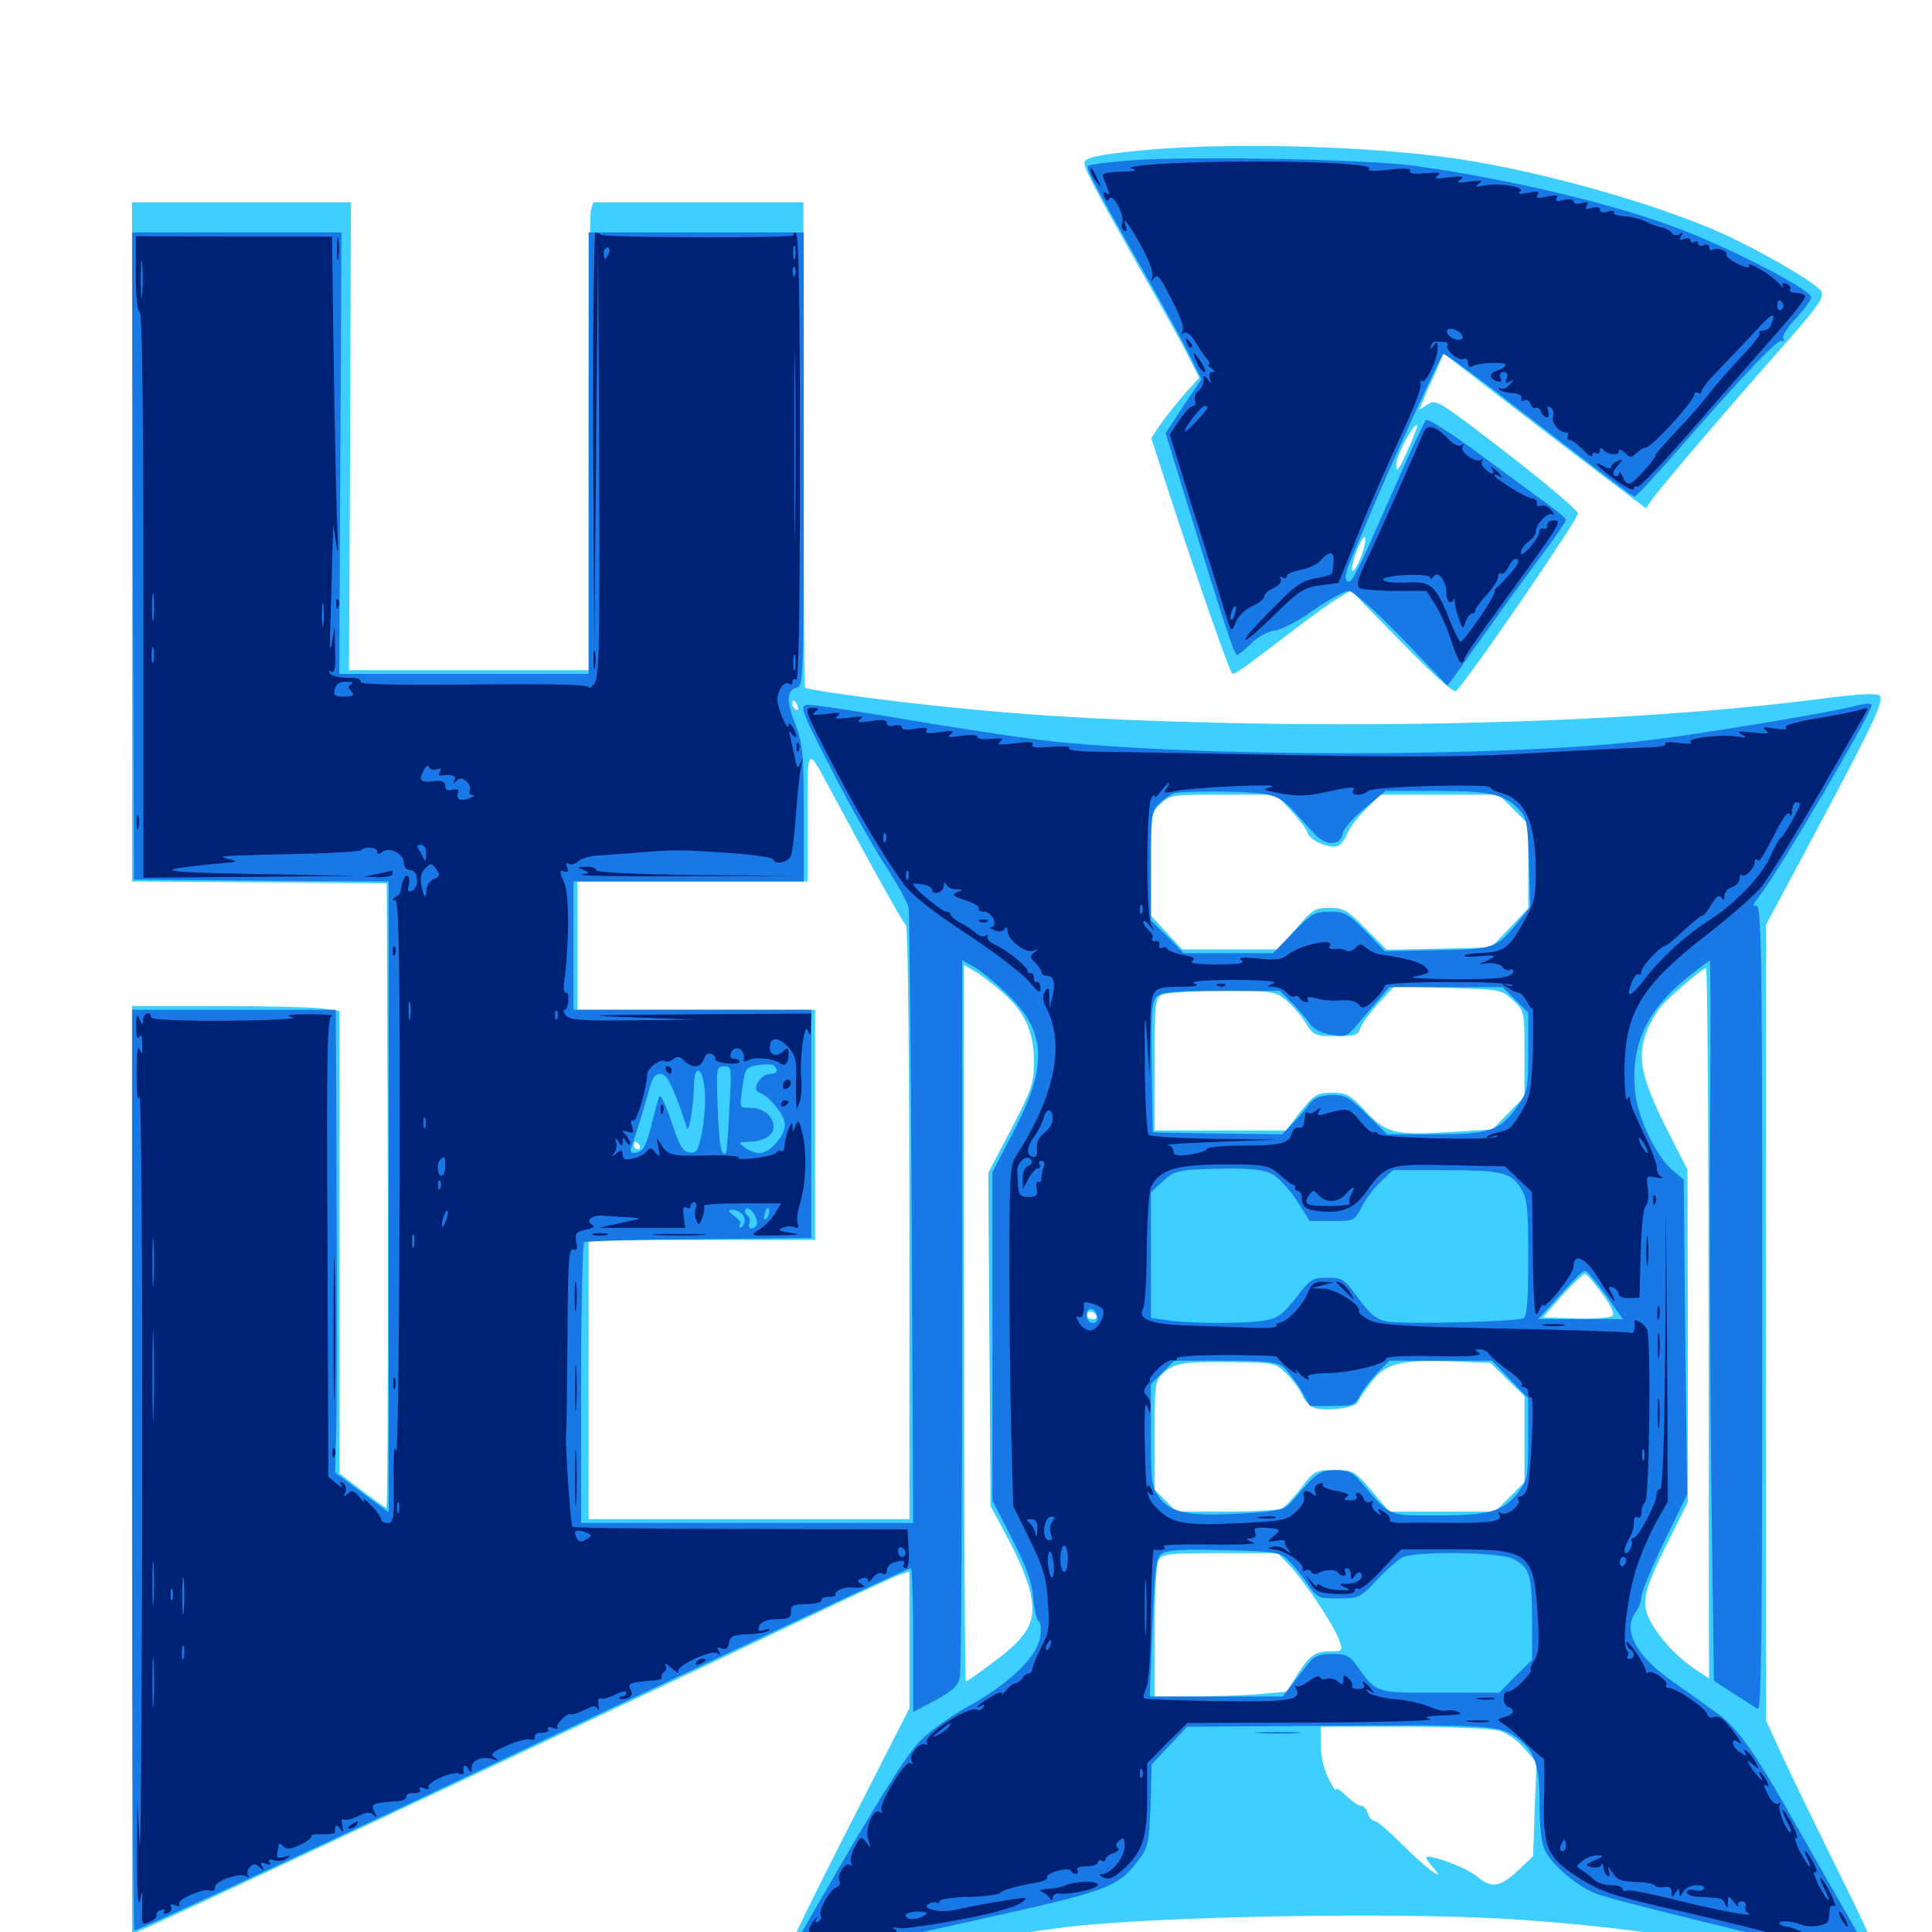 <svg xmlns="http://www.w3.org/2000/svg" viewBox="0 -1000 1000 1000">
	<path fill="#3ccfff" d="M596.484 -922.656C573.828 -920.703 562.891 -918.945 561.523 -916.602C560.156 -914.453 564.258 -906.641 588.867 -862.891C600 -843.555 611.719 -822.461 614.844 -816.016L620.703 -804.492L613.477 -796.484C609.57 -791.992 603.906 -784.961 600.977 -780.859L595.898 -773.242L606.641 -740.039C619.922 -699.609 636.133 -653.125 637.695 -651.562C638.672 -650.391 640.82 -651.953 670.508 -674.609C679.688 -681.641 689.844 -688.867 693.359 -690.82L699.219 -694.336L725.586 -667.383C742.578 -650 752.539 -641.211 753.711 -642.383C761.328 -650.195 817.773 -732.617 816.797 -734.375C814.844 -737.695 793.945 -754.883 766.797 -775.586C744.531 -792.383 742.969 -793.359 738.867 -790.625L734.57 -787.891L738.477 -797.266C740.82 -802.344 743.75 -808.789 744.922 -811.719L747.266 -816.992L776.367 -794.531C792.578 -782.031 816.016 -764.062 828.906 -754.297L851.953 -736.914L855.078 -741.406C858.789 -746.875 891.406 -785.156 917.969 -815.234C941.016 -841.406 944.141 -845.508 942.773 -849.023C941.602 -852.148 919.727 -865.43 898.242 -875.977C866.016 -891.992 800.781 -910.938 754.492 -917.773C711.523 -924.219 641.602 -926.367 596.484 -922.656ZM729.492 -768.945C723.828 -756.25 722.656 -754.688 722.656 -759.375C722.656 -764.062 731.055 -780.078 733.594 -780.078C733.984 -780.078 732.031 -775 729.492 -768.945ZM704.102 -710.938C699.609 -700.195 698.047 -703.906 702.344 -715.039C704.297 -720.117 706.25 -723.047 706.641 -721.484C706.836 -719.727 705.859 -715.039 704.102 -710.938ZM68.359 -719.531V-543.75L134.375 -543.359L200.195 -542.773L200.781 -381.055C200.977 -292.188 200.586 -219.531 200 -219.531C199.414 -219.531 193.75 -223.633 187.305 -228.516L175.781 -237.305V-357.031V-476.758L165.625 -478.125C159.961 -478.711 135.742 -479.297 111.914 -479.297H68.359V-239.258V0.977L74.805 -1.758C90.43 -8.398 322.656 -117.383 435.742 -171.289C450.391 -178.125 464.062 -184.57 466.406 -185.156L470.703 -186.523V-151.172V-115.82L436.328 -48.438C413.672 -3.906 402.539 19.727 403.711 20.898C405.078 22.266 414.062 21.094 429.883 17.773C457.617 11.914 525.781 0.586 551.758 -2.539C598.242 -8.203 722.852 -10.352 782.227 -6.641C840.039 -2.93 895.117 5.273 950.781 18.164C965.234 21.68 973.438 22.656 974.609 21.484C975.977 20.117 969.336 4.883 955.469 -23.438C943.75 -46.875 929.688 -75.977 924.023 -87.891L914.062 -109.57V-315.43V-521.289L939.648 -569.141C970.117 -626.172 975.391 -637.5 972.852 -640.039C971.68 -641.211 962.305 -640.82 946.875 -638.867C863.672 -627.734 746.094 -623.047 626.953 -625.977C564.062 -627.539 521.875 -630.273 467.773 -636.523C441.602 -639.648 417.578 -643.164 416.602 -644.141C416.211 -644.336 416.016 -700.977 416.016 -769.922L415.82 -895.312H361.523H307.031L305.859 -891.016C305.273 -888.477 304.688 -833.984 304.688 -769.922V-653.125H242.773H180.664L181.25 -774.219L181.641 -895.312H125H68.359ZM412.891 -634.375C413.477 -632.812 413.281 -632.031 412.109 -632.617C410.938 -633.203 410.156 -634.57 410.156 -635.742C410.156 -638.477 411.523 -637.891 412.891 -634.375ZM430.664 -589.648C453.516 -547.07 467.578 -522.07 468.945 -521.094C469.922 -520.508 470.703 -451.367 470.703 -366.797V-213.672H387.695H304.688V-285.938V-358.203H363.281H421.875V-417.773V-477.344H360.352H298.828V-510.547V-543.75H358.398H417.969V-577.344C417.969 -615.039 417.383 -614.453 430.664 -589.648ZM668.164 -580.469C672.461 -575.781 676.367 -570.703 676.758 -568.945C678.125 -564.844 688.281 -560.547 692.383 -562.109C693.945 -562.695 696.289 -565.625 697.266 -568.359C698.438 -571.289 702.734 -576.953 706.836 -581.055L714.453 -588.672H745.117H775.781L783.398 -581.055L791.016 -573.438V-551.562V-529.883L781.445 -519.727L771.68 -509.57L744.727 -508.984L717.773 -508.398L707.031 -519.141C697.461 -528.906 695.508 -530.078 688.281 -530.078C680.664 -530.078 679.297 -529.297 670.898 -519.336L661.719 -508.594H636.719H611.914L603.711 -517.383L595.703 -526.172V-552.539C595.703 -578.125 595.898 -579.297 600.586 -583.789C605.078 -588.477 606.25 -588.672 633.008 -588.672H660.547ZM519.141 -486.133C530.469 -476.172 535.156 -466.016 535.156 -450.391C535.156 -439.258 534.18 -436.328 523.438 -415.625L511.523 -392.969L512.109 -306.836L512.695 -220.508L521.68 -203.711C526.758 -194.531 531.836 -182.227 533.203 -176.172C536.719 -161.133 532.812 -153.516 514.648 -140.039C507.227 -134.375 500.586 -129.688 500 -129.688C499.414 -129.688 499.023 -213.086 499.023 -315.039L498.828 -500.586L504.492 -497.266C507.617 -495.508 514.258 -490.43 519.141 -486.133ZM884.375 -315.039L884.57 -131.25L879.297 -134.766C864.648 -143.945 851.562 -160.547 851.562 -169.727C851.562 -176.953 854.492 -184.375 865.82 -206.836L873.633 -222.461V-308.398L873.438 -394.531L862.109 -416.797C849.414 -442.383 847.266 -452.93 852.344 -466.211C854.102 -470.703 857.617 -476.562 859.961 -479.297C865.625 -485.547 881.25 -498.828 883.008 -498.828C883.789 -498.828 884.375 -416.211 884.375 -315.039ZM783.203 -482.227C789.062 -476.562 789.062 -476.562 789.062 -454.492V-432.422L780.859 -424.023L772.461 -415.43L750.977 -414.062C721.875 -412.305 717.773 -413.281 706.836 -424.805C699.023 -433.203 696.875 -434.375 690.234 -434.375C681.25 -434.375 680.469 -433.789 672.07 -423.242L665.625 -414.844H631.641H597.656V-449.023C597.656 -480.664 597.852 -483.203 601.367 -485.156C603.516 -486.133 617.383 -487.109 632.617 -487.109C658.984 -487.109 659.961 -486.914 665.82 -482.227C668.945 -479.492 673.633 -474.219 675.781 -470.508C679.883 -464.062 680.469 -463.672 691.406 -463.672C701.367 -463.672 703.125 -464.258 704.102 -467.773C704.883 -470.117 709.18 -475.977 713.672 -480.859L721.68 -489.453L749.414 -488.672C776.953 -487.891 777.344 -487.695 783.203 -482.227ZM331.055 -407.031C331.641 -406.055 331.25 -405.078 330.273 -405.078C329.102 -405.078 328.125 -406.055 328.125 -407.031C328.125 -408.203 328.516 -408.984 328.906 -408.984C329.492 -408.984 330.469 -408.203 331.055 -407.031ZM829.102 -330.664C833.984 -324.219 835.742 -320.117 834.57 -318.945C833.594 -317.969 825 -317.188 815.625 -317.578L798.633 -318.164L808.594 -329.492C814.258 -335.547 819.336 -340.625 820.312 -340.625C821.289 -340.625 825.195 -336.133 829.102 -330.664ZM567.383 -319.141C567.969 -318.164 567.188 -317.188 565.625 -317.188C563.867 -317.188 562.5 -318.164 562.5 -319.141C562.5 -320.312 563.281 -321.094 564.258 -321.094C565.43 -321.094 566.797 -320.312 567.383 -319.141ZM665.82 -289.062C668.945 -285.938 672.656 -281.055 674.023 -277.93C675.195 -274.609 678.32 -271.68 681.055 -271.094C687.5 -269.336 701.953 -271.484 702.734 -274.219C703.125 -275.391 706.25 -280.078 709.766 -284.57C717.188 -294.336 724.414 -296.289 752.344 -295.312L771.484 -294.531L780.273 -285.938L789.062 -277.344V-255.078V-232.812L781.445 -225.195L773.828 -217.578H746.484H719.141L709.961 -228.32C700.977 -238.867 700.391 -239.062 690.625 -239.062C680.859 -239.062 680.078 -238.672 673.633 -230.078C669.922 -225.195 665.43 -220.312 663.672 -219.336C661.914 -218.359 648.828 -217.578 634.766 -217.578H608.984L603.32 -223.242L597.656 -228.906V-257.031C597.656 -283.789 597.852 -285.547 602.148 -289.258C607.617 -294.531 613.281 -295.312 639.062 -294.922C659.18 -294.727 660.156 -294.531 665.82 -289.062ZM667.383 -189.844C675.586 -181.055 690.234 -158.984 692.969 -151.562C695.117 -145.508 694.922 -145.312 689.453 -145.312C680.859 -145.312 678.32 -143.75 671.875 -133.789L666.016 -124.414L650.977 -123.047C642.773 -122.461 627.539 -121.875 616.797 -121.875H597.656V-155.273C597.656 -174.414 598.438 -190.039 599.609 -192.383C601.562 -195.703 604.102 -196.094 631.445 -196.094H661.328ZM775.781 -104.297C780.078 -102.93 785.547 -99.219 789.062 -94.922L795.312 -87.695L794.336 -63.477L793.555 -39.258L785.547 -31.641C776.172 -23.047 771.875 -22.461 764.258 -28.906C758.984 -33.398 738.281 -41.016 738.281 -38.477C738.281 -37.695 739.844 -35.547 741.797 -33.398C749.609 -24.414 737.109 -33.789 725.586 -45.508C719.141 -51.953 712.891 -57.422 711.523 -57.422C710.352 -57.422 708.594 -59.18 708.008 -61.328C707.422 -63.477 705.859 -65.234 704.883 -65.234C703.125 -65.234 700.781 -66.797 694.336 -72.656C692.773 -74.023 691.406 -74.609 691.406 -73.633C691.211 -72.852 689.453 -75.586 687.5 -79.688C685.156 -84.18 683.594 -91.406 683.594 -96.875V-106.25H726.172C749.414 -106.25 771.875 -105.273 775.781 -104.297Z"/>
	<path fill="#1878e5" d="M585.352 -916.992C573.828 -916.016 563.867 -914.844 563.281 -914.258C561.914 -912.891 564.648 -907.617 589.844 -863.086C601.562 -842.773 613.477 -820.898 616.406 -814.844L621.875 -803.711L612.5 -789.844L603.32 -775.781L613.281 -743.359C632.812 -679.492 638.867 -660.938 640.234 -660.938C640.82 -660.938 644.336 -663.672 647.656 -666.992C651.562 -670.703 656.445 -673.438 659.961 -673.633C663.281 -674.023 671.875 -678.516 679.883 -684.18C687.695 -689.648 695.898 -694.141 698.047 -694.141C700.391 -694.141 710.938 -684.766 725.586 -669.727L749.219 -645.117L757.031 -655.859C772.461 -677.734 788.086 -699.414 799.219 -714.258C805.469 -722.656 810.547 -730.078 810.547 -730.859C810.547 -731.641 807.227 -734.57 803.125 -737.5C799.219 -740.43 783.203 -752.148 767.773 -763.477C752.344 -775 739.062 -783.594 738.086 -782.617C737.109 -781.641 729.297 -764.844 720.703 -745.117C700.977 -700.391 699.414 -697.07 697.07 -699.414C695.898 -700.586 696.68 -704.492 699.023 -709.961C700.977 -714.648 707.617 -730.078 713.477 -743.945C723.828 -767.969 745.508 -815.43 747.07 -816.797C747.461 -817.188 758.398 -809.375 771.484 -799.414C832.812 -752.148 844.727 -742.969 846.094 -742.969C846.875 -742.969 856.445 -753.32 867.578 -766.016C903.906 -807.617 920.508 -825 922.461 -823.633C923.633 -823.047 923.828 -823.438 923.047 -824.609C922.266 -825.977 925.195 -830.664 929.688 -835.352C933.984 -840.039 937.5 -844.922 937.5 -846.094C937.5 -849.609 901.758 -868.555 874.023 -879.688C839.844 -893.359 785.156 -906.641 733.008 -914.062C708.594 -917.578 617.773 -919.336 585.352 -916.992ZM68.75 -712.305L69.336 -544.727L135.352 -544.141L201.172 -543.75V-380.469V-217.188L194.336 -222.266C190.625 -225 184.375 -229.688 180.469 -232.617L173.438 -237.891L174.023 -260.547C174.414 -272.852 174.414 -326.758 174.219 -380.273L173.828 -477.344H121.094H68.359V-239.062C68.359 -108.008 68.945 -0.781 69.531 -0.781C71.68 -0.781 165.039 -44.141 291.992 -104.297C432.031 -170.508 469.922 -188.281 471.484 -188.281C472.07 -188.281 472.656 -171.484 472.656 -150.977V-113.867L484.18 -119.922C493.359 -125 495.898 -127.344 496.875 -132.031C497.461 -135.352 498.047 -220.117 498.047 -320.508V-502.93L504.297 -499.414C507.812 -497.461 515.625 -491.016 521.68 -485.156C541.602 -466.016 542.383 -448.438 524.805 -414.648L513.672 -393.359V-308.398V-223.438L523.828 -203.516C531.445 -188.672 534.18 -181.055 534.766 -172.852C535.352 -166.797 536.523 -161.328 537.695 -160.742C538.867 -159.961 539.062 -156.445 538.281 -152.148C536.328 -141.992 522.266 -128.516 501.172 -116.797C491.797 -111.523 480.273 -103.32 475.781 -98.438C467.969 -90.039 451.953 -64.062 420.117 -8.789C412.5 4.688 406.641 15.82 406.836 16.211C407.227 16.406 416.211 14.648 426.758 11.914C437.305 9.18 473.633 0.781 507.422 -6.641C573.633 -21.289 578.516 -23.047 589.258 -37.109C594.336 -43.945 594.727 -45.898 595.508 -65.625L596.094 -86.719L605.273 -96.484L614.453 -106.25L679.883 -106.641C765.82 -107.422 774.805 -106.836 782.617 -102.148C793.945 -95.117 796.875 -87.695 796.875 -66.406C796.875 -53.516 797.852 -45.703 799.805 -41.992C803.711 -34.18 817.383 -22.852 826.953 -19.531C839.453 -15.039 966.797 15.625 967.969 14.453C968.359 13.867 964.258 5.078 958.398 -4.883C952.539 -15.039 940.039 -36.914 930.664 -53.516C908.984 -91.992 899.609 -105.469 889.258 -112.891C884.766 -116.211 874.414 -123.633 866.211 -129.297C846.484 -143.164 839.648 -156.25 846.68 -165.625C848.242 -167.773 849.609 -171.289 849.609 -173.633C849.609 -175.781 854.883 -188.672 861.328 -201.953L873.242 -226.367L872.266 -307.812L871.484 -389.453L865.82 -394.141C856.641 -401.953 846.875 -423.047 846.094 -437.305C844.531 -460.742 853.125 -477.93 874.219 -494.727C879.883 -499.219 884.57 -502.734 884.961 -502.734C885.352 -502.734 885.547 -465.625 885.156 -420.312C884.766 -374.805 885.156 -291.016 885.742 -233.789L887.109 -130.078L897.266 -123.438C902.734 -119.922 908.398 -116.406 909.766 -115.43C911.719 -114.062 912.109 -155.078 912.109 -323.047C912.109 -515.43 911.719 -532.227 908.789 -531.25C906.641 -530.469 907.422 -532.031 910.742 -536.328C919.727 -547.461 968.75 -630.859 968.75 -634.961C968.75 -636.133 965.43 -636.133 959.375 -634.375C946.289 -631.055 883.008 -620.508 854.492 -616.992C780.078 -607.812 616.211 -607.812 538.281 -616.992C524.219 -618.75 492.188 -623.633 466.992 -627.93C441.797 -632.227 419.531 -635.547 417.383 -635.156C413.867 -634.57 415.234 -631.055 430.469 -601.562C439.648 -583.398 452.344 -561.133 458.398 -551.758C464.453 -542.578 469.727 -532.812 470.312 -530.078C470.703 -527.344 471.484 -454.688 471.875 -368.555L472.656 -211.719H386.719H300.781V-283.789C300.781 -323.633 301.562 -356.445 302.344 -357.031C303.32 -357.617 330.078 -358.398 361.914 -358.594L419.922 -359.18V-418.359V-477.344H358.398H296.875V-510.547V-543.75H356.445H416.016V-578.906C416.016 -609.375 415.43 -615.234 412.109 -623.828C407.031 -636.719 407.031 -642.578 412.109 -643.945C416.016 -644.922 416.016 -646.68 416.016 -762.305V-879.688H360.352H304.688V-765.43V-651.172H240.039H175.586L176.172 -765.43L176.758 -879.688H122.461H68.359ZM655.469 -588.867C661.523 -587.695 665.43 -585.156 670.117 -579.688C673.828 -575.586 678.711 -570.117 681.25 -567.578C686.719 -561.914 694.141 -562.5 694.922 -568.555C695.312 -570.898 700.391 -576.758 706.445 -581.641L717.188 -590.625H743.359C771.484 -590.625 778.906 -588.867 786.523 -580.664C790.234 -576.562 790.82 -573.438 791.406 -553.125L791.992 -530.469L785.938 -523.047C774.805 -509.18 773.438 -508.594 743.75 -508.203L716.797 -507.617L706.836 -517.969C697.656 -527.148 695.898 -528.125 688.281 -528.125C680.469 -528.125 678.906 -527.148 669.336 -517.383L658.984 -506.641H635.938H612.695L604.297 -515.234L595.703 -523.633V-551.953C595.703 -578.711 595.898 -580.469 600.195 -584.18C602.539 -586.328 605.859 -588.672 607.422 -589.258C611.914 -590.82 646.484 -590.625 655.469 -588.867ZM784.375 -482.422L791.016 -475.781V-455.664C791.016 -437.109 790.625 -434.961 785.938 -428.125C776.562 -414.648 771.484 -412.891 742.969 -412.891H717.969L707.617 -423.047C698.242 -432.227 696.289 -433.398 689.062 -433.203C683.594 -433.008 680.078 -431.641 678.32 -429.297C676.758 -427.148 673.047 -422.656 669.727 -419.141L663.672 -412.891L630.078 -413.281L596.68 -413.867L596.094 -447.461C595.703 -475.977 596.094 -481.25 598.633 -483.984C601.367 -486.523 607.031 -487.109 632.227 -487.109H662.5L668.75 -480.859C672.266 -477.344 676.367 -472.461 677.93 -470.117C679.883 -467.383 683.789 -465.234 689.062 -464.453C696.289 -463.281 697.656 -463.672 701.562 -468.555C704.102 -471.484 708.984 -477.344 712.695 -481.445L719.141 -489.062H748.438H777.734ZM401.953 -446.484C402.344 -445.117 400.977 -444.141 398.633 -444.141C393.75 -444.141 388.672 -435.938 392.773 -434.57C398.242 -432.812 406.25 -422.852 406.25 -417.773C406.25 -411.914 398.438 -403.125 392.969 -403.125C391.016 -403.125 387.695 -404.492 385.547 -406.055C382.031 -408.789 382.031 -408.789 387.305 -408.984C394.922 -408.984 400.391 -412.305 400.391 -416.797C400.391 -422.07 395.117 -426.562 388.477 -426.562C382.812 -426.562 382.812 -426.758 383.984 -434.961C385.547 -447.07 385.938 -447.656 391.992 -448.633C399.219 -449.609 400.977 -449.219 401.953 -446.484ZM377.539 -426.172C376.953 -414.062 376.172 -403.711 375.781 -403.32C373.438 -400.586 372.07 -407.812 371.484 -426.758C370.703 -447.266 370.898 -448.047 374.805 -448.047C378.711 -448.047 378.711 -447.461 377.539 -426.172ZM364.844 -434.57C365.234 -428.906 364.453 -419.531 363.281 -413.672C361.328 -404.297 360.547 -402.93 356.836 -403.516C353.32 -403.906 351.562 -407.227 347.461 -419.727C344.531 -428.32 341.797 -433.984 341.211 -432.422C340.625 -430.859 339.062 -425.195 337.695 -419.727C336.523 -414.453 334.57 -408.398 333.594 -406.641C331.641 -402.734 325.195 -401.758 326.562 -405.664C328.711 -411.328 333.984 -428.125 335.938 -435.938C337.5 -441.992 339.062 -444.141 341.797 -444.141C345.312 -444.141 348.242 -438.086 354.688 -418.75C356.055 -414.258 356.25 -414.453 357.617 -421.68C358.398 -425.977 359.18 -433.398 359.18 -437.891C359.375 -450.391 364.062 -447.461 364.844 -434.57ZM658.398 -392.383C661.523 -390.625 667.383 -384.57 671.094 -378.711L677.93 -367.969H689.453C700.977 -367.969 701.172 -368.164 704.883 -375.391C706.836 -379.297 711.328 -385.352 714.844 -388.477L720.898 -394.336H746.68C777.344 -394.336 782.227 -393.164 787.109 -384.961C790.625 -379.492 791.016 -375 791.016 -349.023C791.016 -327.344 790.43 -318.945 788.672 -317.773C785.547 -315.82 726.758 -314.453 717.773 -316.016C712.5 -316.992 709.18 -319.727 703.125 -327.93C695.703 -338.086 694.727 -338.672 686.914 -338.672C679.297 -338.672 678.125 -337.891 670.703 -328.125C664.062 -319.727 661.133 -317.578 655.078 -316.602C645.312 -314.844 619.141 -314.844 606.055 -316.406L595.703 -317.773V-350.391V-382.812L601.172 -387.891C607.812 -394.336 610.156 -394.727 633.398 -395.117C647.266 -395.312 654.102 -394.531 658.398 -392.383ZM391.602 -366.016C389.844 -363.086 386.719 -363.672 387.891 -366.797C388.477 -368.359 387.891 -370.117 386.914 -370.898C385.742 -371.484 385.156 -373.047 385.938 -374.023C386.523 -375.195 388.281 -374.414 390.039 -372.07C391.602 -369.727 392.188 -366.992 391.602 -366.016ZM396.875 -369.531C395.312 -367.969 395.117 -368.75 395.898 -372.07C396.68 -374.609 397.461 -375.586 398.047 -374.023C398.438 -372.656 397.852 -370.508 396.875 -369.531ZM384.375 -371.289C385.742 -369.727 385.742 -367.773 384.766 -366.016C383.203 -363.477 381.836 -364.453 383.398 -366.992C383.594 -367.383 382.031 -369.141 379.883 -370.703C376.562 -373.242 376.562 -373.633 379.102 -373.828C380.859 -373.828 383.203 -372.656 384.375 -371.289ZM378.906 -367.969C378.906 -369.141 377.93 -369.922 376.758 -369.922C375.781 -369.922 375.391 -369.141 375.977 -367.969C376.562 -366.992 377.539 -366.016 378.125 -366.016C378.516 -366.016 378.906 -366.992 378.906 -367.969ZM831.445 -329.297L840.039 -317.188H818.164H796.094L801.953 -323.633C816.992 -340.234 819.336 -342.578 820.898 -341.992C821.875 -341.797 826.562 -335.938 831.445 -329.297ZM567.969 -318.555C568.359 -316.602 567.383 -315.234 565.625 -315.234C563.672 -315.234 562.5 -316.992 562.5 -319.336C562.5 -324.023 566.992 -323.438 567.969 -318.555ZM663.672 -292.773C666.016 -291.016 670.117 -285.742 673.047 -281.055L678.125 -272.266H689.648C700.195 -272.266 701.367 -272.656 703.906 -277.734C705.469 -280.664 709.57 -285.938 712.891 -289.453L719.141 -295.703H745.703H772.266L781.641 -285.938L791.016 -276.172V-255.273C791.016 -235.938 790.625 -234.18 785.938 -227.734C778.125 -217.578 771.094 -215.625 744.141 -215.625C717.773 -215.625 720.117 -214.648 704.492 -232.812C700.195 -237.891 697.852 -239.062 691.211 -239.062C683.203 -239.062 681.445 -237.891 669.727 -224.023C664.648 -218.164 663.867 -217.969 642.188 -216.602C615.625 -215.039 605.469 -216.992 599.805 -225.195C596.094 -230.273 595.703 -233.789 595.703 -257.227V-283.594L601.758 -289.648L607.812 -295.703H633.594C653.516 -295.703 660.156 -295.117 663.672 -292.773ZM666.016 -193.164C668.359 -191.016 673.047 -185.547 676.172 -181.055C681.641 -172.852 682.031 -172.656 692.773 -172.656C703.32 -172.656 704.102 -173.047 712.695 -182.227C717.578 -187.5 723.633 -192.773 725.977 -193.945C732.617 -197.266 776.367 -196.68 783.203 -193.164C791.797 -188.672 792.969 -184.766 792.969 -161.719V-140.82L784.375 -132.422L775.977 -123.828H745.312C711.523 -123.828 712.5 -123.438 701.953 -138.281C698.633 -142.969 696.484 -143.945 689.453 -143.945C683.203 -143.945 680.078 -142.773 677.93 -139.844C676.172 -137.695 672.266 -132.812 669.336 -128.906L663.867 -121.875H629.492H595.117L596.484 -157.617C597.656 -187.695 598.438 -193.555 601.172 -195.703C603.711 -197.656 611.523 -198.242 633.008 -197.656C658.398 -197.07 662.109 -196.68 666.016 -193.164ZM651.953 -102.93C646.289 -103.32 650.391 -103.516 661.133 -103.516C671.875 -103.516 676.562 -103.32 671.484 -102.93C666.406 -102.539 657.617 -102.539 651.953 -102.93Z"/>
	<path fill="#002274" d="M598.633 -915.039C588.281 -914.258 583.008 -913.281 585.938 -912.695C589.258 -911.914 587.305 -911.328 580.273 -911.133C572.852 -910.938 570.117 -910.156 570.898 -908.594C574.609 -899.219 574.805 -898.633 572.656 -900C571.094 -900.977 570.703 -900.391 571.68 -898.242C572.461 -895.898 573.242 -895.703 574.219 -897.266C576.172 -900.195 582.227 -888.477 580.859 -884.57C580.273 -883.203 580.664 -881.445 581.836 -880.664C583.203 -879.883 583.398 -880.859 582.617 -883.008C580.469 -889.258 585.156 -883.203 591.406 -871.289C594.922 -865.039 597.07 -858.594 596.484 -856.641C595.508 -854.102 595.703 -853.906 597.266 -856.055C598.828 -858.203 600.195 -856.836 603.711 -850.195C611.328 -835.938 613.281 -830.469 611.914 -828.32C611.328 -827.148 611.719 -826.953 612.891 -827.734C614.258 -828.516 616.797 -826.562 618.945 -822.656C621.094 -819.141 623.828 -815.039 625 -813.867C626.172 -812.5 626.367 -811.328 625.586 -811.328C624.805 -811.328 625.391 -810.352 626.953 -809.375C628.711 -808.203 629.102 -807.422 627.539 -807.422C626.172 -807.422 625.586 -806.055 626.172 -804.102C627.148 -801.172 626.953 -800.977 625.195 -803.516C623.438 -806.055 623.047 -806.055 623.047 -803.32C623.047 -801.562 621.875 -799.023 620.312 -797.656C618.75 -796.484 617.969 -794.141 618.555 -792.578C619.141 -791.016 618.555 -789.844 617.383 -789.844C616.211 -789.844 613.086 -786.523 610.352 -782.422L605.469 -775L616.992 -737.891C623.438 -717.578 630.664 -694.531 633.008 -686.523C637.305 -672.266 637.305 -672.07 639.648 -677.93C641.016 -681.25 644.727 -684.766 648.242 -686.328C651.562 -687.695 654.297 -689.844 654.297 -691.211C654.297 -692.383 656.641 -694.531 659.375 -695.703C662.305 -697.07 663.672 -699.023 662.891 -700.391C662.109 -701.758 662.305 -701.953 663.672 -701.172C665.039 -700.391 666.016 -700.586 666.016 -701.758C666.016 -702.93 669.336 -704.297 673.438 -705.078C677.344 -705.859 682.031 -708.008 683.789 -710.156C688.086 -715.039 690.82 -714.648 690.234 -709.375C690.039 -706.836 689.648 -704.297 689.648 -703.516C689.453 -702.734 685.742 -701.367 681.25 -700.781C674.414 -699.609 670.703 -697.266 661.133 -687.5C654.492 -680.859 648.047 -674.023 646.68 -672.266C641.211 -665.039 646.68 -669.141 660.156 -682.227C672.266 -694.141 675 -695.898 683.398 -697.07L692.773 -698.242L703.125 -724.023C708.789 -738.281 718.75 -760.742 725 -774.219C731.25 -787.5 735.938 -799.609 735.352 -801.172C734.961 -802.539 735.156 -803.32 735.938 -802.734C738.086 -801.367 744.141 -814.062 744.141 -819.727C744.141 -823.242 743.75 -823.438 741.992 -821.094C740.625 -819.141 740.234 -818.945 740.625 -820.703C741.016 -822.266 741.992 -823.242 742.773 -823.242C743.555 -823.047 745.508 -823.047 747.266 -823.047C748.828 -823.047 749.805 -822.266 749.219 -821.289C747.656 -818.945 755.273 -812.695 757.617 -814.258C758.789 -814.844 759.766 -814.062 759.766 -812.305C759.766 -810.547 760.742 -809.766 761.914 -810.352C764.844 -812.305 779.297 -812.891 779.297 -811.133C779.297 -810.352 777.539 -808.984 775.391 -808.398C770.703 -806.836 770.312 -804.297 774.609 -802.734C776.953 -801.953 777.539 -802.344 776.562 -804.492C775.977 -806.25 776.562 -807.422 778.32 -807.422C780.078 -807.422 780.664 -806.25 779.883 -804.102C778.906 -801.758 779.297 -801.367 781.445 -802.539C783.789 -804.102 783.789 -803.711 781.445 -800.977C780.078 -799.219 777.93 -798.242 776.562 -799.023C775.391 -799.609 775.195 -799.414 775.977 -798.438C776.953 -797.461 780.078 -796.68 782.812 -796.484C785.938 -796.484 787.891 -795.312 787.5 -793.945C787.305 -792.578 787.891 -791.992 789.062 -792.773C790.039 -793.359 791.602 -792.578 792.188 -791.016C792.773 -789.258 794.141 -788.281 794.922 -788.867C795.703 -789.453 796.875 -788.477 797.656 -786.914C798.242 -785.352 799.609 -783.984 800.586 -783.984C801.758 -783.984 801.953 -785.352 801.367 -787.305C800.586 -789.453 800.781 -790.039 802.539 -789.062C803.906 -788.086 804.492 -786.133 803.906 -784.57C802.734 -781.445 806.836 -776.172 810.547 -776.172C811.719 -776.172 812.109 -775.391 811.523 -774.219C810.938 -773.242 811.328 -772.266 812.5 -772.266C813.672 -772.266 816.797 -769.922 819.336 -767.188C822.07 -764.258 824.219 -763.086 824.219 -764.258C824.219 -765.625 825.195 -766.016 826.172 -765.43C827.344 -764.844 828.125 -765.43 828.125 -766.797C828.125 -768.359 828.711 -768.555 829.688 -767.383C831.641 -764.648 837.891 -763.867 837.891 -766.406C837.891 -767.773 839.258 -767.383 841.016 -765.625C843.75 -762.891 844.336 -762.891 846.875 -765.43C848.633 -766.992 850.781 -768.359 851.758 -768.359C854.883 -768.359 876.953 -792.383 876.953 -795.898C876.953 -796.875 877.93 -797.266 878.906 -796.68C880.078 -796.094 880.859 -796.484 880.859 -797.656C880.859 -798.828 884.57 -803.516 889.258 -808.203C893.75 -812.891 902.148 -821.68 907.812 -827.734C917.383 -838.281 919.531 -839.258 916.797 -832.031C916.211 -830.273 914.258 -828.906 912.5 -828.906C910.938 -828.906 910.156 -828.32 910.742 -827.539C911.523 -826.953 907.227 -821.484 901.367 -815.43C895.703 -809.375 888.281 -800.977 884.961 -796.68C881.836 -792.383 874.023 -783.398 867.578 -776.758C861.133 -769.922 856.445 -764.453 856.836 -764.453C858.398 -764.453 847.461 -751.953 844.531 -750.195C842.578 -749.023 841.211 -750 840.039 -753.125C838.867 -755.664 838.086 -756.445 838.086 -755.078C837.891 -753.711 836.914 -753.125 835.742 -753.711C834.375 -754.688 834.961 -756.445 837.109 -758.789C840.234 -762.305 840.234 -762.5 837.305 -761.328C835.547 -760.742 833.984 -759.375 833.984 -758.398C833.984 -757.227 832.031 -757.422 829.883 -758.789C823.242 -762.305 826.953 -758.203 836.719 -751.172C841.602 -747.656 845.703 -745.703 845.703 -746.875C845.703 -748.047 846.484 -748.633 847.461 -748.047C848.438 -747.461 861.523 -761.133 876.758 -778.711C891.797 -796.094 911.328 -818.164 919.727 -827.734C928.32 -837.305 934.961 -845.898 934.375 -846.875C933.789 -847.656 931.641 -848.438 929.492 -848.438C927.344 -848.438 925.977 -849.219 926.562 -850.195C927.148 -851.172 926.367 -852.539 924.609 -853.125C922.656 -853.906 922.07 -853.516 922.852 -851.758C923.633 -850.586 922.461 -851.367 920.508 -853.516C916.797 -858.008 902.93 -865.82 905.273 -862.305C905.859 -861.133 903.516 -861.523 899.609 -863.281C895.898 -865.234 893.164 -867.383 893.555 -868.164C894.727 -869.922 888.867 -872.266 886.523 -870.703C885.547 -870.117 884.766 -870.703 884.766 -871.875C884.766 -873.242 883.398 -873.828 881.836 -873.047C880.273 -872.461 878.906 -872.852 878.906 -874.023C878.906 -875.195 878.125 -875.391 876.953 -874.805C875.977 -874.219 875 -874.414 875 -875.586C875 -876.758 873.633 -876.953 871.68 -876.367C869.336 -875.391 868.945 -875.781 870.117 -877.734C871.289 -879.492 870.898 -879.883 869.141 -878.711C867.773 -877.93 866.211 -878.125 865.43 -879.297C864.648 -880.664 862.305 -881.836 860.352 -882.227C858.203 -882.617 854.297 -883.984 851.758 -885.352C849.219 -886.719 844.336 -887.891 840.625 -888.086C837.109 -888.281 834.766 -889.062 835.352 -890.039C835.938 -891.016 834.57 -891.211 832.227 -890.43C829.688 -889.648 828.125 -890.039 828.125 -891.406C828.125 -892.773 826.562 -893.164 824.023 -892.383C820.898 -891.406 820.312 -891.602 821.289 -893.555C822.461 -895.312 821.68 -895.703 818.75 -894.922C816.406 -894.141 814.453 -894.531 814.453 -895.703C814.453 -896.875 812.305 -897.07 809.375 -896.484C805.859 -895.508 804.688 -895.898 805.664 -897.461C806.836 -899.023 805.273 -899.219 800.781 -898.242C796.094 -897.266 794.727 -897.461 795.898 -899.219C797.07 -900.977 795.703 -901.172 790.82 -900.195C786.523 -899.414 785.156 -899.609 786.719 -900.781C790.234 -903.125 775.586 -905.664 767.969 -903.906C763.867 -903.125 763.281 -903.32 765.625 -905.078C767.969 -906.641 766.797 -906.836 760.742 -906.055C754.688 -905.078 753.516 -905.273 755.859 -907.031C758.203 -908.789 756.836 -908.984 750 -908.203C743.359 -907.227 741.992 -907.422 744.141 -909.18C746.289 -910.742 744.922 -910.938 737.891 -910.352C731.836 -909.766 729.102 -910.156 729.883 -911.523C730.664 -912.891 726.953 -913.086 718.555 -912.109C711.328 -911.328 707.031 -911.523 708.594 -912.5C714.062 -916.211 642.578 -917.773 598.633 -915.039ZM922.852 -842.773C923.438 -841.797 923.047 -840.43 921.875 -839.648C920.898 -839.062 919.922 -839.844 919.922 -841.406C919.922 -844.922 921.094 -845.508 922.852 -842.773ZM756.836 -824.805C756.055 -823.828 754.102 -823.828 751.758 -825C749.609 -826.172 748.438 -827.93 749.023 -829.102C749.805 -830.078 751.758 -830.078 754.102 -828.906C756.25 -827.734 757.422 -825.977 756.836 -824.805ZM625 -789.062C625 -787.695 613.281 -775.195 613.281 -776.758C613.281 -779.102 621.68 -789.844 623.438 -789.844C624.219 -789.844 625 -789.453 625 -789.062ZM639.258 -682.422C638.672 -680.078 637.695 -678.711 637.109 -679.297C636.133 -680.469 638.086 -686.328 639.453 -686.328C639.844 -686.328 639.844 -684.57 639.258 -682.422ZM564.453 -911.719C564.453 -910.547 565.82 -908.008 567.578 -905.859C570.312 -902.344 570.312 -902.344 568.164 -907.031C565.43 -913.086 564.453 -914.062 564.453 -911.719ZM174.414 -870.898C174.414 -865.625 174.805 -863.477 175.195 -866.602C175.586 -869.531 175.586 -873.828 175.195 -876.367C174.805 -878.711 174.414 -876.367 174.414 -870.898ZM307.031 -772.852L307.617 -665.82L308.594 -769.336L309.57 -872.852L310.156 -761.328C310.547 -666.016 310.156 -649.414 307.617 -646.094C306.055 -644.141 304.688 -643.359 304.688 -644.336C304.688 -645.703 283.789 -646.094 244.922 -645.703C203.516 -645.312 185.547 -645.703 186.523 -647.266C187.305 -648.438 184.961 -649.219 179.883 -649.219C175.586 -649.219 171.484 -650.195 170.703 -651.562C169.922 -652.93 170.117 -653.125 171.484 -652.344C173.242 -651.367 173.828 -654.297 173.438 -663.281L173.242 -675.586L171.68 -666.797C170.703 -661.133 170.508 -665.625 171.094 -679.492C171.484 -691.406 171.875 -707.227 172.07 -714.648L172.461 -728.32L174.023 -718.555C175 -711.523 175.195 -713.867 174.609 -726.367C173.828 -741.992 172.461 -821.484 172.07 -862.5L171.875 -877.539H121.094L70.312 -877.734V-858.203C70.312 -846.484 71.094 -838.672 72.266 -838.672C73.633 -838.672 74.219 -788.477 74.219 -692.188V-545.703L129.492 -546.094L184.57 -546.68L130.859 -547.656C78.125 -548.633 76.367 -549.609 120.117 -553.711C122.852 -553.906 122.266 -554.492 118.164 -555.469C111.914 -557.031 111.523 -557.031 162.695 -558.203C175.195 -558.594 186.133 -559.375 186.914 -559.961C189.062 -562.109 195.312 -561.523 195.312 -559.18C195.312 -557.617 196.094 -557.617 197.852 -558.984C201.367 -561.914 208.984 -558.203 208.984 -553.516C208.984 -551.172 210.352 -549.609 212.5 -549.609C216.602 -549.609 217.188 -540.43 213.086 -538.867C211.328 -538.086 210.742 -539.062 211.523 -541.797C212.109 -543.945 211.914 -546.094 210.938 -546.68C209.57 -547.461 207.422 -542.383 207.422 -538.477C207.422 -537.891 206.25 -536.523 204.688 -535.742C202.734 -534.375 202.734 -533.984 204.688 -533.984C206.445 -533.984 207.031 -503.516 206.836 -388.086C206.641 -307.617 205.859 -245.117 205.078 -248.828C204.102 -253.32 203.516 -247.852 203.711 -233.594C204.102 -213.867 203.711 -211.719 200.781 -211.719C198.828 -211.719 197.266 -212.5 197.266 -213.477C197.266 -214.648 194.922 -217.969 191.992 -220.898C189.258 -223.828 187.5 -225 188.281 -223.438C189.062 -221.875 188.086 -222.461 186.133 -225C183.203 -228.516 182.031 -228.906 180.078 -226.953C177.93 -224.805 177.734 -225 178.711 -227.539C179.492 -229.492 178.906 -231.445 177.539 -232.422C175.977 -233.398 175.586 -233.008 176.758 -231.055C177.734 -229.492 176.562 -230.078 174.219 -232.031L169.922 -235.742L169.531 -354.492C168.945 -458.789 169.336 -473.438 171.875 -474.219C173.438 -474.609 168.164 -475 160.156 -475C149.609 -475 147.07 -474.609 151.367 -473.438C154.688 -472.656 140.234 -471.875 117.773 -471.68C92.383 -471.484 78.125 -472.266 78.125 -473.438C78.125 -476.953 74.219 -475.586 74.023 -472.07C74.023 -469.141 73.633 -469.141 72.266 -472.461C70.898 -475.586 70.508 -474.609 70.508 -468.555C70.508 -463.672 70.898 -461.719 72.07 -463.281C73.047 -465.039 73.633 -463.672 73.633 -459.375C73.828 -454.102 73.438 -453.711 72.266 -456.836C71.094 -459.375 70.703 -454.688 70.703 -444.141C70.703 -433.008 71.289 -429.102 72.266 -432.422C73.047 -435.156 73.828 -344.141 73.633 -230.273C73.438 -116.406 72.852 -33.398 72.266 -45.703L71.094 -68.164L70.898 -38.867C70.898 -20.312 71.484 -12.109 72.461 -16.406C73.828 -22.656 73.828 -22.266 73.633 -13.281C73.242 -3.516 73.438 -3.32 77.539 -5.273C79.883 -6.25 81.445 -7.812 81.055 -8.594C80.469 -9.57 81.445 -10.742 83.203 -11.328C84.766 -11.914 85.547 -11.719 84.961 -10.547C84.375 -9.375 85.156 -9.18 86.719 -9.766C88.477 -10.352 89.258 -11.914 88.477 -13.086C87.695 -14.258 88.477 -14.648 90.625 -13.867C92.578 -13.086 93.555 -13.281 92.773 -14.453C91.406 -16.797 105.273 -22.852 108.789 -21.484C110.156 -20.898 111.328 -21.68 111.328 -23.242C111.328 -26.367 123.828 -30.859 127.344 -28.906C128.711 -28.125 129.297 -28.125 128.516 -29.102C127.734 -29.883 127.93 -31.836 129.102 -33.398C131.055 -35.547 132.031 -35.547 134.375 -33.594C136.914 -31.445 137.109 -31.445 135.742 -33.789C134.57 -35.938 134.961 -36.328 137.5 -35.352C139.648 -34.57 140.43 -34.766 139.453 -36.133C138.672 -37.5 139.453 -37.891 141.797 -37.109C143.945 -36.523 146.875 -36.914 148.438 -38.086C150.781 -39.648 150.391 -39.844 147.07 -38.867C143.75 -37.891 142.969 -38.477 143.555 -41.211C143.945 -43.164 144.336 -45.117 144.336 -45.703C144.531 -46.094 145.508 -45.508 146.68 -44.336C148.438 -42.578 150.586 -42.969 155.469 -45.117C158.984 -46.875 161.523 -48.828 161.133 -49.609C160.742 -50.391 163.281 -50.781 166.992 -50.586C170.508 -50.586 173.438 -50.977 173.438 -51.562C173.047 -55.273 174.219 -56.055 175.977 -53.516C177.734 -51.172 177.93 -51.367 177.148 -55.078C176.562 -57.422 176.953 -58.789 177.93 -58.203C178.906 -57.617 182.227 -58.398 185.352 -59.961C189.648 -62.109 191.602 -62.305 193.359 -60.547C195.312 -58.984 195.312 -59.375 193.75 -62.305C191.797 -66.406 192.578 -66.797 206.445 -67.773C208.789 -67.969 210.547 -69.141 210.352 -70.117C210.156 -71.289 211.914 -72.07 214.258 -71.875C216.602 -71.875 217.969 -72.656 217.383 -73.633C216.602 -74.805 217.578 -75.195 219.531 -74.414C221.289 -73.633 222.461 -73.828 221.875 -74.805C220.312 -77.148 233.984 -83.398 237.5 -82.031C238.867 -81.445 240.039 -81.641 240.039 -82.422C239.453 -86.133 240.43 -87.305 242.188 -84.766C243.75 -82.227 244.141 -82.227 244.141 -85.156C244.141 -89.062 249.805 -91.211 255.078 -89.453C258.008 -88.477 258.203 -88.672 255.859 -90.43C253.516 -91.992 254.883 -93.164 262.305 -96.484C267.578 -98.828 273.047 -100.195 274.609 -99.609C276.172 -99.023 277.148 -99.609 276.758 -100.977C276.562 -102.344 278.32 -103.32 280.664 -103.125C283.008 -103.125 284.375 -103.906 283.789 -104.883C283.008 -106.055 283.984 -106.445 285.938 -105.664C287.695 -104.883 288.867 -105.078 288.477 -105.859C287.5 -107.617 294.141 -114.062 295.508 -112.695C296.094 -112.305 299.219 -113.281 302.344 -114.844C306.836 -117.188 308.594 -117.383 309.375 -115.43C310.156 -114.258 310.156 -115.039 309.766 -117.578C309.375 -119.922 309.766 -121.484 310.742 -120.898C311.523 -120.312 315.039 -121.094 318.359 -122.852C321.68 -124.609 324.219 -125 324.219 -123.828C324.219 -122.852 323.242 -121.875 321.875 -121.875C320.703 -121.875 320.117 -121.484 320.703 -120.898C321.289 -120.312 323.047 -120.312 324.805 -121.094C327.148 -121.875 327.539 -123.242 326.367 -125.391C324.609 -128.711 325.977 -129.297 339.258 -130.273C341.406 -130.469 342.969 -131.25 342.578 -132.031C342.188 -132.812 342.578 -133.789 343.75 -134.57C344.922 -135.352 345.117 -136.914 344.336 -138.086C343.75 -139.453 345.117 -138.672 347.656 -136.523C350.195 -134.375 351.758 -133.594 350.977 -134.766C349.414 -137.5 367.969 -146.289 371.289 -144.336C372.852 -143.164 373.242 -143.555 372.07 -145.312C370.898 -147.266 371.289 -147.656 373.633 -146.68C375.781 -145.898 376.953 -146.875 377.344 -149.609C377.93 -153.125 379.492 -153.906 387.305 -154.102C392.383 -154.297 397.266 -155.273 398.047 -156.055C398.828 -157.031 397.852 -157.031 396.094 -156.445C394.141 -155.664 392.578 -155.859 392.578 -156.641C392.773 -160.156 396.094 -161.914 402.539 -161.914C408.203 -161.914 409.57 -162.695 409.375 -165.82C409.18 -168.945 410.547 -169.531 417.383 -169.727C421.875 -169.727 425.391 -170.703 425.195 -171.68C425 -172.852 426.758 -173.633 429.102 -173.438C431.445 -173.438 433.008 -174.023 432.422 -174.805C431.641 -176.367 437.695 -178.906 440.625 -178.32C441.602 -178.125 443.75 -178.125 445.312 -178.32C447.656 -178.516 447.656 -178.906 445.703 -180.273C443.555 -181.641 443.555 -182.031 446.094 -183.008C447.852 -183.789 449.219 -183.203 449.219 -182.031C449.219 -180.664 450.391 -181.25 451.758 -183.398C453.32 -185.352 455.469 -186.328 456.641 -185.547C458.008 -184.766 458.984 -185.352 458.984 -186.914C458.984 -188.477 460.352 -190.43 462.109 -191.016C466.602 -192.773 469.141 -192.383 467.773 -190.234C467.188 -189.258 467.578 -188.281 468.75 -188.281C470.117 -188.281 470.703 -191.992 470.312 -198.242L469.727 -208.398L383.398 -208.594C335.938 -208.594 296.875 -209.18 296.289 -209.766C295.312 -210.938 292.578 -251.758 292.969 -257.617C293.359 -259.766 293.555 -282.422 293.75 -308.008C293.945 -346.289 294.336 -354.102 296.68 -353.32C298.633 -352.539 299.023 -353.516 298.242 -357.227C297.461 -361.523 298.242 -362.5 303.125 -363.477C307.227 -364.258 308.203 -365.039 306.25 -366.211C302.734 -368.555 307.031 -371.484 313.086 -370.703C315.43 -370.508 320.898 -370.117 325.195 -369.922C332.812 -369.531 332.617 -369.336 321.289 -366.992L309.57 -364.453H332.227H354.688L353.906 -370.312C353.32 -374.414 353.711 -375.977 355.273 -375C356.445 -374.219 357.422 -374.609 357.422 -375.586C357.422 -376.758 358.203 -377.734 359.375 -377.734C360.352 -377.734 360.742 -376.367 360.156 -374.805C359.375 -373.242 359.57 -370.312 360.352 -368.555C361.523 -365.43 361.914 -365.625 363.477 -369.531C364.453 -372.07 364.844 -374.805 364.258 -375.781C363.867 -376.562 372.656 -377.148 383.789 -377.148H404.297L401.172 -371.875C399.414 -368.945 395.703 -365.234 392.773 -363.477C387.891 -360.352 388.086 -360.352 402.344 -360.547C413.672 -360.742 415.234 -360.938 409.18 -361.914C403.516 -362.695 402.344 -363.477 404.883 -364.453C406.641 -365.234 409.57 -365.43 411.133 -364.844C413.281 -363.867 413.672 -364.453 412.891 -366.602C412.305 -368.359 412.695 -372.656 413.867 -376.172C416.992 -386.328 417.773 -401.758 415.625 -412.109C413.867 -419.727 413.281 -420.898 411.914 -417.773L410.352 -413.867L410.156 -417.773C409.766 -421.289 406.445 -411.914 405.859 -405.664C405.664 -404.297 404.883 -403.711 404.102 -404.297C403.32 -404.688 402.344 -404.297 401.953 -403.516C401.758 -402.539 396.484 -401.172 390.625 -400.586C384.766 -399.805 380.859 -400 382.227 -400.781C383.594 -401.562 376.562 -402.148 366.406 -401.953C347.266 -401.562 345.703 -401.758 341.992 -408.008C339.844 -411.523 339.648 -411.328 340.82 -406.055C341.797 -400.977 341.602 -400.586 339.258 -403.516C337.305 -406.055 336.328 -406.25 334.766 -404.102C333.789 -402.734 330.664 -400.977 327.734 -400.391C323.438 -399.414 322.266 -399.805 322.266 -402.344C322.266 -405.078 321.68 -405.273 318.945 -402.93C316.016 -400.781 315.82 -400.781 317.773 -402.93C318.945 -404.297 319.531 -407.031 318.945 -408.789C318.164 -411.523 318.359 -411.523 320.117 -408.984C321.875 -406.445 322.266 -406.445 322.266 -408.984C322.266 -411.523 322.461 -411.523 324.219 -408.984C325.195 -407.422 326.172 -407.031 326.172 -408.203C326.172 -409.18 325 -411.328 323.828 -412.695C321.68 -414.844 321.875 -415.234 324.805 -414.258C327.734 -413.086 328.125 -413.672 327.148 -416.992C326.172 -419.727 326.562 -420.703 327.734 -419.922C329.492 -418.945 334.57 -435.938 334.961 -443.75C334.961 -447.07 341.797 -452.148 344.141 -450.781C345.117 -450.195 347.07 -450.586 348.438 -451.758C350.586 -453.516 351.953 -453.32 354.102 -450.977C358.203 -446.875 362.695 -447.266 364.258 -451.758C365.039 -454.102 366.602 -455.273 368.164 -454.492C369.727 -453.906 370.703 -452.734 370.117 -451.953C369.531 -451.172 372.266 -450 375.977 -449.609C379.688 -449.219 382.812 -449.609 382.812 -450.391C382.812 -451.172 381.445 -451.953 379.883 -451.953C378.32 -451.953 377.539 -453.125 378.125 -454.492C380.078 -459.961 385.938 -457.227 384.961 -451.367C384.766 -450.391 385.742 -450.391 387.109 -451.172C390.234 -453.125 400.586 -452.148 403.516 -449.805C406.25 -447.656 408.203 -449.609 408.203 -454.688C408.203 -457.617 407.617 -458.008 405.859 -456.25C402.344 -452.734 398.438 -453.516 398.438 -457.617C398.438 -463.281 402.734 -463.672 407.812 -458.203C411.523 -454.297 412.305 -451.367 412.109 -443.359C411.914 -437.891 411.914 -431.641 412.109 -429.492L412.305 -425.586L413.867 -429.492C414.648 -431.641 415.039 -436.523 414.844 -440.234C413.672 -451.172 416.211 -471.289 418.164 -466.602C419.336 -463.477 419.727 -463.867 419.727 -469.141L419.922 -475.391L357.031 -475C303.32 -474.609 298.828 -474.414 327.148 -473.438L360.352 -472.266L327.93 -471.875C300.977 -471.484 294.922 -472.07 292.969 -474.414C291.602 -475.977 291.211 -477.344 292.188 -477.344C293.164 -477.344 294.141 -479.492 294.141 -482.227C294.336 -484.961 293.75 -486.719 292.969 -486.133C291.992 -485.547 291.602 -487.891 291.992 -491.406C294.727 -513.281 294.727 -536.719 291.992 -543.164C289.453 -549.023 289.453 -549.805 291.992 -549.023C293.945 -548.242 294.336 -548.828 293.555 -550.977C292.773 -552.93 293.164 -553.711 294.336 -552.93C295.508 -552.148 297.656 -552.734 299.219 -554.102C300.586 -555.469 304.492 -556.641 307.617 -557.031C310.938 -557.227 320.508 -558.008 329.102 -558.594C349.023 -560.352 354.102 -560.156 378.906 -558.398C390.234 -557.617 399.805 -556.055 400 -555.273C401.172 -552.148 407.812 -553.516 409.375 -557.031C410.156 -558.789 411.328 -569.141 412.109 -579.883C412.891 -590.625 414.062 -601.562 414.844 -604.297C415.82 -608.203 415.82 -608.398 414.453 -605.273C412.891 -601.758 412.5 -602.148 411.328 -608.203C410.547 -611.914 409.375 -616.797 408.984 -618.945C408.203 -622.07 408.398 -622.266 409.961 -619.922C411.133 -618.359 412.109 -617.969 412.109 -618.945C412.109 -621.68 408.203 -627.344 408.203 -624.805C408.008 -620.508 402.539 -633.008 402.344 -637.695C402.344 -642.969 406.445 -648.242 408.789 -645.898C409.57 -645.312 410.156 -645.703 410.156 -647.07C410.156 -648.438 411.133 -648.828 412.109 -648.242C413.477 -647.461 414.062 -686.328 414.062 -763.281C414.062 -843.945 413.477 -879.688 411.914 -879.688C410.938 -879.688 410.352 -879.102 410.742 -878.32C411.914 -876.562 312.695 -876.953 310.938 -878.516C310.352 -879.102 309.18 -879.688 308.203 -879.688C307.422 -879.688 306.836 -831.641 307.031 -772.852ZM411.523 -866.602C410.938 -864.648 410.547 -865.82 410.547 -868.945C410.547 -872.266 410.938 -873.633 411.523 -872.461C411.914 -871.094 411.914 -868.359 411.523 -866.602ZM315.234 -868.945C314.453 -867.383 313.672 -866.016 313.281 -866.016C312.891 -866.016 312.5 -867.383 312.5 -868.945C312.5 -870.508 313.281 -871.875 314.453 -871.875C315.43 -871.875 315.82 -870.508 315.234 -868.945ZM73.633 -848.047C73.242 -843.359 72.852 -846.68 72.852 -855.273C72.852 -863.867 73.242 -867.578 73.633 -863.672C74.023 -859.57 74.023 -852.539 73.633 -848.047ZM411.523 -857.812C410.938 -856.25 410.352 -856.836 410.352 -858.984C410.156 -861.133 410.742 -862.305 411.328 -861.523C411.914 -860.938 412.109 -859.18 411.523 -857.812ZM411.523 -730.859C411.328 -708.984 411.133 -726.758 411.133 -770.312C411.133 -813.867 411.328 -831.641 411.523 -809.961C411.914 -788.086 411.914 -752.539 411.523 -730.859ZM79.492 -680.078C79.102 -676.562 78.711 -678.906 78.711 -685.352C78.711 -691.797 79.102 -694.727 79.492 -691.797C79.883 -688.867 79.883 -683.594 79.492 -680.078ZM167.383 -677.148C166.992 -674.023 166.602 -676.172 166.602 -681.445C166.602 -686.914 166.992 -689.258 167.383 -686.914C167.773 -684.375 167.773 -680.078 167.383 -677.148ZM79.492 -657.617C78.906 -655.664 78.516 -657.227 78.516 -660.938C78.516 -664.648 78.906 -666.211 79.492 -664.453C79.883 -662.5 79.883 -659.375 79.492 -657.617ZM411.523 -653.711C410.938 -651.758 410.547 -653.32 410.547 -657.031C410.547 -660.742 410.938 -662.305 411.523 -660.547C411.914 -658.594 411.914 -655.469 411.523 -653.711ZM171.875 -646.289C171.875 -648.047 170.117 -649.219 166.992 -649.219C164.258 -649.219 162.109 -648.242 162.109 -647.07C162.109 -646.094 163.086 -645.703 164.062 -646.289C165.234 -646.875 166.016 -646.484 166.016 -645.508C166.016 -644.336 167.383 -643.359 168.945 -643.359C170.508 -643.359 171.875 -644.727 171.875 -646.289ZM182.031 -645.898C180.078 -645.117 180.078 -644.336 181.836 -642.188C183.594 -640.039 183.008 -639.453 178.125 -639.453C173.242 -639.453 172.461 -640.039 173.242 -643.359C174.023 -646.094 175.781 -647.266 179.492 -647.07C182.227 -647.07 183.398 -646.484 182.031 -645.898ZM225.977 -601.758C228.125 -602.539 228.711 -602.344 227.734 -600.586C226.758 -599.023 227.148 -598.242 228.711 -598.633C234.18 -599.219 236.523 -598.438 235.156 -596.094C234.18 -594.141 234.375 -594.141 236.328 -595.898C238.281 -597.656 239.453 -597.461 241.602 -595.312C243.164 -593.945 243.75 -591.797 243.164 -590.625C242.578 -589.648 243.164 -588.672 244.531 -588.477C245.898 -588.477 245.312 -587.695 243.164 -586.914C238.477 -584.961 235.742 -586.133 237.109 -589.648C237.695 -591.211 236.719 -591.797 234.18 -591.211C231.641 -590.43 230.469 -591.211 230.469 -593.164C230.469 -595.312 228.906 -596.094 225.195 -595.703C217.773 -594.727 216.406 -595.898 219.141 -600.977C220.312 -603.516 221.68 -604.297 222.07 -602.93C222.656 -601.562 224.219 -601.172 225.977 -601.758ZM269.531 -594.531C269.531 -595.703 268.555 -596.484 267.383 -596.484C266.406 -596.484 266.016 -595.703 266.602 -594.531C267.188 -593.555 268.164 -592.578 268.75 -592.578C269.141 -592.578 269.531 -593.555 269.531 -594.531ZM220.508 -557.617C220.508 -554.492 219.922 -553.711 219.336 -555.469C218.75 -557.031 217.383 -559.375 216.602 -560.547C215.625 -561.914 216.016 -562.695 217.773 -562.695C219.727 -562.695 220.703 -560.742 220.508 -557.617ZM224.414 -544.922C222.461 -543.945 220.703 -541.406 220.703 -539.258C220.703 -533.984 219.141 -535.742 217.969 -542.383C217.383 -545.703 218.164 -548.828 220.117 -550.586C222.852 -553.32 223.438 -553.32 225.781 -550.195C227.93 -547.07 227.734 -546.484 224.414 -544.922ZM212.305 -473.047C211.914 -470.508 211.523 -472.07 211.523 -476.367C211.328 -480.664 211.719 -482.617 212.305 -480.859C212.695 -478.906 212.695 -475.391 212.305 -473.047ZM288.477 -473.047C287.891 -471.484 287.305 -472.07 287.305 -474.219C287.109 -476.367 287.695 -477.539 288.281 -476.758C288.867 -476.172 289.062 -474.414 288.477 -473.047ZM400 -472.07C402.93 -472.461 400.391 -472.852 394.531 -472.852C388.672 -472.852 386.133 -472.461 389.258 -472.07C392.188 -471.68 396.875 -471.68 400 -472.07ZM395.117 -458.398C396.289 -458.984 395.312 -459.375 392.578 -459.375C389.844 -459.375 388.867 -458.984 390.234 -458.398C391.406 -458.008 393.75 -458.008 395.117 -458.398ZM345.703 -453.906C345.703 -455.078 344.336 -455.859 342.773 -455.859C341.211 -455.859 339.844 -455.469 339.844 -455.078C339.844 -454.688 341.211 -453.906 342.773 -453.125C344.336 -452.539 345.703 -452.93 345.703 -453.906ZM213.477 -450.977C212.109 -455.078 210.938 -454.688 210.938 -449.805C210.938 -447.656 211.719 -446.289 212.891 -447.07C213.867 -447.656 214.258 -449.414 213.477 -450.977ZM220.117 -416.406C219.531 -415.039 219.141 -416.016 219.141 -418.75C219.141 -421.484 219.531 -422.461 220.117 -421.289C220.508 -419.922 220.508 -417.578 220.117 -416.406ZM227.93 -410.547C228.516 -411.914 228.32 -413.672 227.734 -414.258C227.148 -415.039 226.562 -413.867 226.758 -411.719C226.758 -409.57 227.344 -408.984 227.93 -410.547ZM220.117 -408.594C220.703 -409.961 220.508 -411.719 219.922 -412.305C219.336 -413.086 218.75 -411.914 218.945 -409.766C218.945 -407.617 219.531 -407.031 220.117 -408.594ZM230.469 -396.289C230.469 -393.555 229.688 -391.406 228.516 -391.406C226.367 -391.406 225.781 -397.852 227.93 -399.805C230.078 -401.953 230.469 -401.367 230.469 -396.289ZM227.93 -385.156C227.344 -383.594 226.758 -384.18 226.758 -386.328C226.562 -388.477 227.148 -389.648 227.734 -388.867C228.32 -388.281 228.516 -386.523 227.93 -385.156ZM220.117 -383.203C220.703 -384.57 220.508 -386.328 219.922 -386.914C219.336 -387.695 218.75 -386.523 218.945 -384.375C218.945 -382.227 219.531 -381.641 220.117 -383.203ZM376.953 -382.617C376.953 -384.18 375.781 -385.547 374.219 -385.547C372.656 -385.547 371.094 -384.18 370.312 -382.617C369.531 -380.664 370.508 -379.688 373.047 -379.688C375.195 -379.688 376.953 -381.055 376.953 -382.617ZM382.031 -380.273C382.617 -380.859 382.812 -382.422 382.422 -383.789C381.641 -385.938 381.25 -385.938 380.078 -383.789C378.32 -381.25 380.078 -378.32 382.031 -380.273ZM363.281 -381.641C363.281 -383.984 363.086 -383.984 359.375 -381.641C356.836 -380.078 357.031 -379.688 359.961 -379.688C361.719 -379.688 363.281 -380.664 363.281 -381.641ZM230.664 -367.773C229.688 -365.234 228.711 -364.062 228.711 -365.43C228.516 -368.359 230.664 -374.219 231.641 -373.242C232.227 -372.852 231.641 -370.312 230.664 -367.773ZM408.203 -369.922C408.203 -372.266 408.008 -372.266 404.297 -369.922C401.758 -368.359 401.953 -367.969 404.883 -367.969C406.641 -367.969 408.203 -368.945 408.203 -369.922ZM79.492 -336.328C79.102 -330.664 78.906 -335.156 78.906 -346.484C78.906 -357.812 79.102 -362.305 79.492 -356.836C79.883 -351.172 79.883 -341.797 79.492 -336.328ZM214.258 -354.883C213.672 -352.93 213.281 -354.102 213.281 -357.227C213.281 -360.547 213.672 -361.914 214.258 -360.742C214.648 -359.375 214.648 -356.641 214.258 -354.883ZM79.492 -268.945C79.297 -258.398 78.906 -266.992 78.906 -287.891C78.906 -308.789 79.297 -317.383 79.492 -307.031C79.883 -296.484 79.883 -279.297 79.492 -268.945ZM206.445 -217.188C205.859 -215.82 205.469 -216.797 205.469 -219.531C205.469 -222.266 205.859 -223.242 206.445 -222.07C206.836 -220.703 206.836 -218.359 206.445 -217.188ZM303.711 -206.641C306.25 -205.664 306.445 -205.078 304.297 -203.711C300.586 -201.367 299.414 -201.562 298.047 -204.883C296.875 -208.008 298.633 -208.594 303.711 -206.641ZM468.75 -195.898C468.75 -194.922 467.969 -194.141 466.797 -194.141C465.82 -194.141 464.844 -195.508 464.844 -197.266C464.844 -198.828 465.82 -199.609 466.797 -199.023C467.969 -198.438 468.75 -197.07 468.75 -195.898ZM79.492 -171.289C79.102 -166.016 78.906 -170.312 78.906 -180.469C78.906 -190.625 79.102 -194.922 79.492 -189.844C79.883 -184.57 79.883 -176.367 79.492 -171.289ZM95.117 -166.406C94.727 -161.719 94.336 -165.039 94.336 -173.633C94.336 -182.227 94.727 -185.938 95.117 -182.031C95.508 -177.93 95.508 -170.898 95.117 -166.406ZM89.258 -172.266C88.672 -170.898 88.281 -171.875 88.281 -174.609C88.281 -177.344 88.672 -178.32 89.258 -177.148C89.648 -175.781 89.648 -173.438 89.258 -172.266ZM95.117 -152.734C95.703 -154.102 95.508 -155.859 94.922 -156.445C94.336 -157.227 93.75 -156.055 93.945 -153.906C93.945 -151.758 94.531 -151.172 95.117 -152.734ZM79.492 -118.555C79.102 -112.305 78.906 -116.992 78.906 -128.711C78.906 -140.625 79.102 -145.703 79.492 -140.039C79.883 -134.375 79.883 -124.805 79.492 -118.555ZM95.117 -141.992C94.531 -140.039 94.141 -141.211 94.141 -144.336C94.141 -147.656 94.531 -149.023 95.117 -147.852C95.508 -146.484 95.508 -143.75 95.117 -141.992ZM614.453 -822.461C615.039 -820.508 616.211 -819.531 616.797 -820.117C617.383 -820.703 616.797 -822.266 615.43 -823.633C613.477 -825.391 613.281 -825.195 614.453 -822.461ZM619.531 -812.305C620.703 -809.57 622.461 -807.422 623.438 -807.422C624.414 -807.422 623.633 -809.57 621.875 -812.305C620.117 -815.039 618.359 -817.188 617.969 -817.188C617.578 -817.188 618.359 -815.039 619.531 -812.305ZM736.523 -775.586C733.398 -767.773 713.477 -722.656 707.227 -709.766C702.734 -700.391 701.953 -696.875 703.711 -695.703C704.883 -694.922 713.281 -694.141 722.07 -694.141H738.281L742.969 -686.914C745.508 -682.812 749.219 -674.414 751.172 -668.359C753.125 -662.109 755.273 -657.031 756.25 -657.031C757.031 -657.031 757.812 -657.812 757.812 -658.789C757.812 -659.766 765.039 -670.508 774.023 -682.617C808.398 -729.883 808.789 -730.469 804.492 -730.664C802.344 -730.859 800.781 -729.688 800.781 -728.125C800.781 -726.562 800 -725.781 798.828 -726.367C797.852 -726.953 796.875 -726.367 796.875 -725C796.875 -723.633 794.727 -719.922 791.992 -716.797C789.062 -713.477 787.109 -712.305 787.109 -713.867C787.109 -715.43 788.867 -717.969 791.016 -719.531C793.164 -721.094 794.922 -723.438 794.922 -724.805C794.922 -728.711 801.172 -735.156 803.516 -733.789C804.688 -733.008 804.492 -733.984 802.93 -735.938C801.367 -737.695 799.023 -738.867 797.656 -738.281C796.094 -737.695 795.117 -738.281 795.508 -739.648C795.703 -741.016 794.531 -741.992 792.969 -741.992C790.039 -742.188 773.438 -752.344 773.438 -754.102C773.438 -754.492 774.414 -754.297 775.391 -753.711C778.516 -751.758 777.539 -753.906 774.023 -756.836C771.875 -758.789 771.289 -758.789 772.266 -757.227C774.219 -753.906 771.875 -754.102 768.555 -757.422C766.992 -758.789 766.406 -760.742 767.188 -761.523C767.969 -762.5 767.578 -762.5 766.406 -761.914C763.477 -760.352 755.469 -766.211 757.031 -768.75C757.812 -770.117 757.422 -770.312 756.25 -769.531C754.883 -768.75 751.953 -770.117 749.609 -772.852C742.773 -779.883 738.477 -780.859 736.523 -775.586ZM781.836 -703.32C778.906 -699.805 775.586 -696.484 774.805 -695.898C773.828 -695.312 773.242 -694.336 773.633 -693.945C774.609 -692.383 757.227 -666.992 755.859 -667.773C755.078 -668.359 752.344 -673.828 750 -679.883C743.164 -697.07 740.43 -699.414 727.734 -698.438C721.875 -698.242 716.602 -698.633 716.016 -699.805C715.234 -700.781 719.922 -701.953 727.539 -702.344C735.156 -702.734 740.234 -702.148 740.234 -700.977C740.234 -700 741.016 -700.195 741.992 -701.562C744.141 -705.078 748.633 -699.609 748.633 -693.164C748.633 -688.477 750.781 -686.719 752.539 -689.844C752.93 -690.625 753.125 -690.43 752.93 -689.258C752.734 -688.281 753.516 -684.18 754.883 -680.469C757.031 -674.023 757.227 -674.023 758.594 -678.125C759.375 -680.469 760.938 -682.422 761.914 -682.422C762.891 -682.422 763.672 -683.203 763.672 -684.18C763.672 -685.156 766.406 -688.672 769.531 -692.188C772.852 -695.703 775.391 -699.805 775.391 -701.367C775.391 -702.93 776.172 -703.711 777.148 -703.125C777.93 -702.539 779.688 -704.297 781.055 -707.031C782.227 -709.766 784.18 -711.328 785.352 -710.547C786.719 -709.766 785.352 -707.031 781.836 -703.32ZM174.023 -687.109C174.023 -684.961 174.609 -684.375 175.195 -685.938C175.781 -687.305 175.586 -689.062 175 -689.648C174.414 -690.43 173.828 -689.258 174.023 -687.109ZM307.227 -658.008C307.227 -653.711 307.617 -652.148 308.008 -654.688C308.398 -657.031 308.398 -660.547 308.008 -662.5C307.422 -664.258 307.031 -662.305 307.227 -658.008ZM430.469 -605.273C445.312 -576.953 456.836 -557.617 467.773 -542.383C471.68 -536.914 482.227 -528.516 499.805 -516.992C514.062 -507.617 528.711 -496.484 532.422 -492.188C537.5 -486.133 538.867 -485.547 538.477 -488.672C538.477 -490.82 537.5 -492.188 536.719 -491.797C535.938 -491.211 535.156 -492.188 535.156 -493.75C535.156 -495.508 534.375 -496.68 533.398 -496.289C532.422 -496.094 531.836 -496.484 531.836 -497.266C532.422 -499.219 521.289 -508.203 515.234 -510.938C512.305 -512.305 510.547 -514.062 511.133 -515.234C511.719 -516.211 511.328 -516.406 510.156 -515.625C508.984 -515.039 507.031 -515.43 505.469 -516.797C504.102 -518.164 500.586 -520.508 497.656 -522.07C494.531 -523.633 492.188 -525.586 492.188 -526.562C492.188 -527.344 491.016 -528.125 489.844 -528.125C487.5 -528.125 472.656 -540.43 472.656 -542.383C472.656 -542.773 474.805 -542.773 477.539 -542.188C480.273 -541.797 482.422 -540.625 482.422 -539.648C482.422 -536.328 488.281 -537.891 488.477 -541.406C488.477 -543.359 489.062 -543.75 489.648 -542.383C490.039 -541.016 492.383 -539.844 494.727 -539.648C498.633 -539.648 498.633 -539.453 495.312 -538.086C492.383 -536.914 493.164 -536.133 499.805 -533.984C504.102 -532.617 507.227 -530.664 506.641 -529.883C506.055 -528.906 507.422 -528.125 509.375 -528.125C513.477 -528.125 516.992 -520.508 513.086 -520.117C511.719 -520.117 512.5 -519.336 514.648 -518.555C516.992 -517.578 519.141 -517.773 519.922 -519.141C520.898 -520.508 521.484 -520.117 521.484 -518.164C521.484 -513.672 530.664 -506.445 534.57 -507.812C537.305 -508.789 537.5 -508.594 535.352 -507.031C533.008 -505.273 533.008 -504.492 535.742 -501.758C537.695 -500 539.062 -497.656 539.062 -496.68C539.062 -495.703 540.234 -494.922 541.797 -494.922C545.508 -494.922 546.484 -491.211 544.727 -484.18L543.359 -478.32L543.164 -484.18C542.969 -489.062 542.578 -489.453 540.82 -486.719C539.453 -484.18 539.648 -481.641 541.797 -477.93C551.367 -459.18 545.703 -431.836 525.586 -401.172C522.852 -397.07 522.461 -389.062 522.461 -345.508C522.461 -317.578 522.852 -278.125 523.438 -257.617L524.414 -220.508L533.008 -203.125C540.039 -188.672 541.602 -183.203 542.383 -170.898C543.359 -157.812 542.969 -154.688 538.867 -147.266C536.523 -142.383 534.375 -137.305 534.375 -136.133C534.18 -134.766 533.398 -133.789 532.422 -133.789C531.445 -133.789 530.078 -132.812 529.102 -131.25C528.125 -129.883 526.562 -128.711 525.586 -128.711C524.414 -128.711 522.266 -126.953 520.508 -124.805C518.75 -122.656 517.773 -122.07 518.555 -123.438C519.141 -124.609 516.602 -124.023 512.891 -121.68C508.984 -119.336 505.859 -117.188 505.859 -116.602C505.859 -116.211 506.836 -116.406 508.203 -117.188C509.57 -117.969 509.766 -117.773 508.984 -116.211C508.203 -115.039 506.836 -114.453 505.859 -115.039C501.758 -117.578 477.539 -101.562 479.688 -98.047C480.469 -96.875 480.273 -96.484 479.102 -97.07C476.367 -98.828 469.922 -91.406 471.875 -88.477C472.656 -87.109 472.461 -86.523 471.094 -87.5C468.555 -89.062 454.492 -65.82 456.25 -62.891C457.031 -61.523 456.641 -61.328 455.469 -62.109C451.953 -64.258 447.461 -53.32 449.414 -47.656C450.977 -43.164 450.977 -42.969 448.438 -46.289C445.703 -49.805 445.508 -49.609 442.383 -43.945C440.625 -40.43 439.844 -36.719 440.625 -35.547C441.406 -34.18 441.211 -33.984 439.844 -34.766C437.305 -36.328 432.812 -28.906 434.57 -26.172C435.352 -25 434.375 -23.633 432.812 -23.047C429.297 -21.68 423.438 -10.938 424.805 -8.398C425.391 -7.617 424.805 -6.25 423.633 -5.469C422.07 -4.492 421.68 -5.078 422.656 -6.836C423.438 -8.398 422.656 -7.812 421.094 -5.664C417.773 -1.562 417.969 2.539 421.68 1.758C422.852 1.367 423.828 2.148 423.828 3.125C423.828 5.664 421.289 5.664 418.555 2.93C416.992 1.367 415.82 1.953 414.062 5.078C412.695 7.422 412.5 10.156 413.477 10.938C414.258 11.914 426.758 9.961 441.211 6.445C459.766 2.148 466.211 0 463.672 -1.172C460.938 -2.344 461.719 -2.539 465.82 -1.953C470.508 -1.367 509.766 -8.203 518.555 -11.328C519.727 -11.719 521.484 -12.109 522.461 -12.5C525.977 -13.281 531.641 -16.602 530.859 -17.578C530.078 -18.164 508.008 -14.453 493.75 -11.328C486.523 -9.766 476.562 -12.109 480.469 -14.453C482.031 -15.43 483.984 -15.625 484.766 -15.234C485.547 -14.648 486.328 -15.039 486.328 -16.016C486.328 -16.992 493.164 -17.969 501.367 -18.164C509.766 -18.359 516.992 -19.336 517.578 -20.117C518.555 -21.68 525.586 -23.633 536.523 -25.586C540.039 -26.172 542.383 -27.344 541.992 -28.32C541.406 -29.102 543.75 -30.664 547.266 -31.641C550.781 -32.617 554.102 -32.617 554.297 -31.641C554.688 -30.859 555.859 -30.078 556.836 -30.078C558.008 -30.078 558.203 -30.859 557.617 -32.031C556.836 -33.203 558.984 -33.984 562.305 -33.984C565.625 -33.984 568.359 -34.961 568.359 -36.133C568.359 -37.109 569.336 -37.5 570.312 -36.914C571.484 -36.328 572.266 -36.523 572.266 -37.695C572.266 -38.672 574.219 -40.234 576.367 -40.82C578.711 -41.602 579.688 -42.773 578.516 -43.555C577.344 -44.336 577.539 -45.703 579.297 -47.266C581.641 -49.414 582.031 -48.828 582.031 -44.141C582.031 -38.281 575.195 -30.273 570.117 -29.883C568.555 -29.883 568.945 -29.102 571.289 -28.125C574.219 -26.953 576.758 -28.125 581.836 -32.812C591.406 -41.797 593.75 -48.828 593.75 -69.336V-87.305L604.102 -97.852L614.648 -108.203L679.883 -108.398C715.82 -108.594 742.969 -109.375 740.234 -110.156C736.523 -111.328 738.086 -111.719 747.07 -112.109C755.078 -112.305 757.617 -112.891 754.883 -113.867C752.734 -114.844 750 -115.039 748.633 -114.648C747.461 -114.062 743.359 -115.039 739.844 -116.602C736.328 -118.164 728.125 -120.117 721.875 -120.508C715.625 -121.094 709.375 -122.656 708.203 -124.023C706.641 -125.781 706.836 -125.977 708.984 -124.805C711.523 -123.242 711.523 -123.438 709.18 -126.367C706.25 -129.883 704.102 -130.859 706.055 -127.734C706.641 -126.758 705.469 -125.781 703.125 -125.781C700.781 -125.781 699.414 -126.367 699.805 -127.344C700.391 -128.125 699.609 -129.883 698.047 -131.25C695.703 -133.398 695.312 -133.203 695.312 -130.469C695.312 -127.93 694.727 -127.734 692.383 -129.688C690.82 -131.055 688.281 -131.641 686.719 -131.055C685.156 -130.469 683.594 -130.859 683.203 -131.836C682.812 -133.008 680.273 -132.031 677.539 -129.883C674.609 -127.734 671.68 -126.562 670.898 -127.344C669.922 -128.125 669.922 -127.539 670.703 -126.367C674.219 -119.922 667.969 -118.945 630.273 -119.531C609.766 -119.727 592.578 -120.508 592.188 -120.898C591.602 -121.484 592.188 -124.023 593.359 -126.758C594.727 -129.492 595.703 -144.727 595.703 -164.648C595.898 -183.008 596.68 -197.852 597.266 -197.852C601.562 -197.266 604.297 -198.242 602.148 -199.609C600.977 -200.391 611.914 -200.781 626.562 -200.586C643.359 -200.391 651.562 -200.781 648.438 -201.758C644.727 -203.125 644.531 -203.516 647.266 -203.711C649.609 -203.906 650.391 -204.883 649.609 -206.836C648.828 -209.18 650 -209.57 655.273 -209.18C663.086 -208.789 663.477 -208.398 658.789 -204.492C655.664 -201.953 655.664 -201.758 660.742 -202.539C663.672 -202.93 665.625 -202.93 665.039 -202.344C664.648 -201.758 665.234 -200 666.602 -198.242C668.555 -195.508 668.555 -195.508 665.625 -197.656C663.867 -199.219 660.742 -200 658.789 -199.414C655.664 -198.633 655.664 -198.438 659.18 -198.047C664.844 -197.656 674.805 -191.016 674.219 -188.281C674.023 -187.109 674.609 -186.523 675.586 -187.109C676.562 -187.891 677.93 -187.5 678.711 -186.328C679.492 -185.156 681.055 -184.961 682.227 -185.742C685.547 -187.695 691.406 -187.891 692.578 -185.938C693.164 -185.156 694.531 -184.375 695.508 -184.375C696.68 -184.375 696.875 -185.352 696.289 -186.328C695.703 -187.5 696.094 -188.281 697.07 -188.281C698.242 -188.281 699.219 -186.719 699.219 -184.961C699.219 -182.031 699.609 -181.836 701.172 -184.375C702.148 -185.938 703.516 -186.523 704.102 -185.938C706.641 -183.594 702.93 -180.469 697.656 -180.273C692.969 -180.273 692.773 -180.078 696.289 -178.32C699.414 -176.953 698.828 -176.758 693.359 -176.953C689.648 -177.148 685.352 -178.125 684.18 -179.102C682.812 -180.078 681.641 -180.273 681.641 -179.297C681.641 -178.516 680.273 -179.492 678.516 -181.641C675.586 -185.156 675.586 -184.961 678.32 -180.469C680.664 -176.367 682.812 -175.391 691.211 -175C697.461 -174.609 701.172 -175.195 701.172 -176.562C701.172 -177.734 701.953 -178.125 703.125 -177.539C704.102 -176.953 709.57 -181.25 715.039 -187.305L725.195 -198.047H752.344C791.797 -198.047 793.75 -196.484 795.898 -164.258C796.875 -148.438 796.484 -144.141 793.945 -140.234C792.383 -137.695 791.602 -135.547 792.383 -135.547C793.164 -135.547 791.211 -133.008 788.086 -129.688C785.156 -126.562 781.836 -124.219 780.664 -124.414C777.734 -125 777.344 -117.773 780.469 -116.602C784.57 -115.039 783.789 -112.695 778.906 -111.328C774.414 -109.961 774.414 -109.961 778.32 -107.617C780.469 -106.25 785.742 -101.758 790.039 -97.461C794.336 -93.359 798.242 -89.844 798.828 -90.039C799.414 -90.234 799.609 -80.859 799.219 -69.531C798.438 -43.555 800.781 -38.281 817.969 -27.539C827.734 -21.289 835.352 -18.75 858.789 -13.281C874.805 -9.766 901.758 -3.32 918.945 1.172C953.906 9.961 955.859 10.156 949.609 5.859C947.266 4.297 944.531 3.32 943.75 3.906C942.773 4.492 938.867 3.125 934.961 1.172C931.055 -0.977 926.562 -2.734 925 -2.734C923.438 -2.734 921.68 -3.516 921.094 -4.297C920.117 -6.055 927.344 -5.859 932.031 -3.906C936.719 -1.758 946.289 -3.32 946.484 -6.25C946.68 -7.422 946.875 -9.961 947.07 -11.719C947.07 -13.281 948.242 -14.062 949.414 -13.477C950.586 -12.695 949.609 -15.625 947.461 -20.117C945.117 -24.609 942.773 -28.125 942.383 -28.125C941.797 -28.125 942.578 -25.586 944.336 -22.266C946.094 -19.141 946.875 -16.406 946.289 -16.406C945.898 -16.406 943.555 -19.922 941.211 -24.414C939.062 -28.906 938.281 -31.836 939.453 -31.055C940.82 -30.273 940.43 -32.422 938.672 -35.742C936.914 -39.062 934.961 -41.797 934.375 -41.797C933.984 -41.797 934.375 -40.039 935.547 -37.891C936.719 -35.742 937.109 -33.984 936.719 -33.984C936.133 -33.984 933.789 -37.5 931.445 -41.992C929.297 -46.484 928.516 -49.414 929.688 -48.633C930.859 -47.852 930.078 -50.781 927.93 -55.273C925.586 -59.766 923.242 -63.281 922.852 -63.281C922.266 -63.281 923.047 -60.742 924.805 -57.422C926.562 -54.297 927.344 -51.562 926.953 -51.562C924.805 -51.562 919.922 -63.477 921.094 -65.625C921.875 -66.992 921.68 -67.188 920.312 -66.406C918.945 -65.625 916.797 -67.578 915.039 -71.289C913.086 -74.805 912.695 -76.758 914.062 -75.977C915.82 -74.805 915.82 -75.586 914.258 -78.711C912.891 -80.859 911.523 -82.812 910.938 -82.812C910.352 -82.812 910.547 -82.031 911.133 -80.859C914.062 -76.172 910.352 -79.492 907.031 -84.18C903.711 -89.453 903.711 -89.648 907.227 -86.719C910.547 -83.984 910.742 -83.984 908.594 -88.086C907.227 -90.43 905.273 -92.969 903.906 -93.75C902.539 -94.727 902.344 -94.336 903.32 -92.773C904.297 -90.82 903.906 -90.82 900.977 -92.773C898.828 -93.945 897.07 -96.289 897.07 -97.656C897.07 -99.805 897.656 -99.805 900.195 -97.852C903.906 -94.922 895.703 -106.641 891.797 -109.961C890.234 -111.328 887.891 -111.914 886.719 -111.133C885.742 -110.547 884.18 -111.133 883.594 -112.891C882.422 -116.211 867.383 -126.367 863.867 -126.367C862.5 -126.367 861.914 -127.148 862.5 -127.93C863.672 -129.883 855.273 -135.742 853.125 -134.375C852.148 -133.789 851.758 -133.984 851.953 -134.961C852.148 -135.742 850 -140.039 847.07 -144.336C844.141 -148.633 841.797 -150.977 841.797 -149.805C841.797 -148.438 842.773 -146.875 843.75 -146.289C846.484 -144.727 846.289 -141.406 843.359 -141.406C842.188 -141.406 841.797 -141.992 842.383 -142.773C843.164 -143.359 842.969 -144.922 841.992 -146.094C839.062 -149.609 842.969 -178.516 848.438 -192.578C851.172 -199.805 855.469 -209.57 858.398 -214.258L863.281 -222.852L862.891 -298.828L862.305 -374.805L861.914 -302.148C861.523 -255.859 860.547 -229.297 859.375 -229.297C858.203 -229.297 857.422 -227.93 857.422 -226.367C857.422 -221.875 847.852 -203.906 845.508 -203.906C844.531 -203.906 843.945 -203.125 844.531 -202.344C845.703 -200.391 842.383 -194.727 841.016 -196.289C840.43 -196.875 841.016 -199.414 842.383 -201.953C845.312 -207.617 845.703 -208.789 845.703 -212.891C845.703 -214.453 846.68 -215.234 847.656 -214.648C848.828 -214.062 849.609 -215.039 849.609 -216.992C849.609 -219.141 850.391 -221.484 851.562 -222.656C853.711 -224.805 854.688 -306.445 852.539 -311.719C851.367 -314.844 845.508 -318.359 845.898 -315.625C846.484 -312.109 845.508 -309.18 844.141 -310.156C843.359 -310.547 813.672 -311.719 778.125 -312.305C723.828 -313.477 713.086 -314.258 708.203 -316.992C705.078 -318.75 702.93 -320.703 703.32 -321.289C705.078 -324.023 691.602 -332.812 685.352 -333.008L678.711 -333.203L684.57 -334.766L690.43 -336.328L684.961 -336.523C680.469 -336.719 678.906 -335.547 676.758 -330.469C674.023 -323.828 665.625 -315.234 661.914 -315.234C660.938 -315.234 660.352 -314.453 660.938 -313.672C661.328 -312.891 655.859 -312.5 648.828 -312.695C641.602 -313.086 626.953 -313.477 616.016 -313.867C595.508 -314.453 588.281 -317.188 591.797 -323.047C592.578 -324.414 593.555 -338.281 593.555 -353.906C593.75 -369.531 594.727 -383.984 595.898 -385.938C600.586 -394.727 608.984 -397.266 633.203 -397.266C655.273 -397.266 656.25 -397.07 662.305 -391.992C665.82 -388.867 669.141 -386.523 669.727 -386.523C670.312 -386.523 670.703 -385.938 670.312 -385.156C670.117 -384.18 670.703 -383.594 671.875 -383.594C672.852 -383.594 673.828 -381.836 673.828 -379.883C673.828 -375 676.367 -373.438 685.156 -372.852C695.703 -372.266 701.562 -375 707.617 -383.789C717.188 -397.07 718.945 -397.656 750.781 -396.875L779.102 -396.289L785.938 -389.648L792.969 -383.008L793.359 -349.609C793.945 -322.07 794.336 -316.992 796.289 -321.094C797.461 -323.828 798.633 -325.391 798.633 -324.609C799.023 -321.094 814.453 -340.43 814.453 -344.336C814.453 -352.148 821.094 -348.828 827.734 -337.695C833.789 -327.539 838.477 -322.461 833.984 -330.859C832.227 -333.984 832.422 -334.375 834.961 -333.594C836.523 -332.812 837.891 -331.445 837.891 -330.078C837.891 -328.906 840.234 -327.93 843.359 -328.125L848.633 -328.32L849.219 -351.562C849.609 -364.844 850.586 -375.195 851.953 -375.977C852.93 -376.758 853.516 -380.469 852.93 -384.57C851.953 -391.406 852.148 -391.602 857.031 -390.625C860.352 -389.844 861.328 -390.039 859.766 -391.016C858.203 -391.992 857.422 -393.945 857.617 -395.508C857.812 -397.07 854.883 -404.883 850.977 -412.891C847.07 -420.898 843.75 -428.711 843.75 -430.469C843.75 -432.617 843.359 -432.812 842.188 -431.055C841.406 -429.688 840.82 -436.914 840.82 -446.875C841.211 -476.172 849.805 -490.234 883.984 -516.602C895.117 -525.195 907.227 -535.938 911.133 -540.234C914.844 -544.727 928.711 -566.992 941.797 -589.648C954.688 -612.109 965.82 -631.445 966.406 -632.422C966.992 -633.398 965.82 -633.594 964.062 -633.008C962.109 -632.227 951.953 -630.078 941.211 -628.32C929.492 -626.367 922.852 -624.414 924.414 -623.438C925.781 -622.461 923.242 -622.266 918.945 -622.852C912.891 -623.828 911.719 -623.633 914.062 -621.875C916.211 -620.312 914.648 -619.922 907.227 -620.898C899.805 -621.68 898.438 -621.484 901.367 -619.922C904.688 -618.164 904.297 -617.969 899.023 -618.75C890.625 -620.117 872.07 -617.773 875.195 -615.82C876.562 -615.039 873.828 -614.844 869.141 -615.43C864.453 -616.211 861.133 -615.82 861.914 -614.844C862.5 -613.867 857.422 -613.086 850.977 -613.086C844.336 -612.891 819.531 -611.719 795.898 -610.352C763.281 -608.203 732.031 -608.008 666.016 -609.18C618.164 -610.156 572.852 -610.938 565.039 -610.938C557.227 -611.133 552.148 -611.914 553.32 -612.695C554.688 -613.672 550.586 -613.867 544.336 -613.477C536.719 -612.695 533.594 -613.086 534.375 -614.453C535.352 -616.016 532.617 -616.211 525.195 -615.234C517.383 -614.258 515.43 -614.453 517.578 -616.016C519.922 -617.773 518.75 -617.969 513.281 -617.578C509.18 -617.188 505.859 -617.578 505.859 -618.555C505.859 -619.727 502.344 -619.922 497.656 -619.141C491.211 -618.164 490.039 -618.359 492.188 -620.117C494.336 -621.68 492.969 -621.875 486.719 -621.094C480.859 -620.117 478.711 -620.508 479.492 -621.875C480.469 -623.438 478.711 -623.633 473.828 -622.852C469.531 -621.875 466.797 -622.266 466.797 -623.438C466.797 -624.609 465.039 -625 462.891 -624.414C460.547 -623.828 458.984 -624.414 458.984 -625.781C458.984 -627.344 456.641 -627.734 450.781 -626.758C444.531 -625.781 443.164 -626.172 445.312 -627.734C447.461 -629.297 445.898 -629.492 439.453 -628.516C432.812 -627.734 431.445 -627.93 433.594 -629.492C435.742 -631.25 434.375 -631.445 427.734 -630.469C421.289 -629.688 419.727 -629.883 421.875 -631.445C424.219 -633.203 424.023 -633.594 420.312 -633.594C416.016 -633.594 416.602 -632.031 430.469 -605.273ZM847.07 -610.938C847.852 -611.523 846.68 -612.109 844.531 -611.914C842.383 -611.914 841.797 -611.328 843.359 -610.742C844.727 -610.156 846.484 -610.352 847.07 -610.938ZM603.711 -591.797C601.758 -589.453 602.539 -589.258 608.789 -590.625C618.359 -592.578 664.648 -594.531 658.203 -592.773C653.516 -591.406 653.516 -591.211 660.156 -589.844C668.945 -587.891 675.391 -587.891 682.617 -589.258C699.414 -592.969 701.758 -593.164 700.391 -590.82C698.633 -588.086 705.469 -587.891 708.203 -590.625C710.547 -592.969 771.484 -594.531 771.484 -592.383C771.484 -591.602 773.438 -590.625 775.977 -589.844C789.844 -586.328 795.117 -574.414 794.922 -546.875C794.727 -533.984 794.141 -532.031 785.938 -518.164C781.055 -509.57 777.344 -507.227 768.164 -506.836C763.086 -506.641 758.594 -506.055 758.008 -505.469C757.422 -504.688 760.547 -504.492 765.234 -505.078C774.609 -505.859 775.391 -505.469 769.141 -502.539C764.844 -500.781 765.039 -500.781 769.922 -501.367C773.047 -501.758 776.367 -500.977 777.539 -499.609C778.711 -498.047 780.469 -497.461 781.445 -498.047C782.422 -498.633 783.203 -498.242 783.203 -497.266C783.203 -493.945 775.195 -492.969 750.977 -493.164C738.086 -493.359 729.297 -493.75 731.445 -494.336C740.234 -496.289 740.625 -496.68 737.891 -499.414C735.547 -501.953 726.758 -504.297 715.234 -505.859C712.695 -506.055 709.18 -507.617 707.422 -509.18C704.492 -511.719 703.711 -511.719 701.562 -509.375C700.195 -507.812 697.852 -507.227 696.68 -508.008C695.312 -508.789 692.773 -509.18 690.625 -508.789C688.477 -508.594 687.5 -509.18 688.281 -510.352C691.211 -515.039 672.07 -510.742 665.82 -505.273C663.477 -503.32 659.57 -502.93 651.172 -503.906C642.773 -504.688 640.43 -504.492 642.578 -502.93C644.727 -501.367 641.406 -500.781 629.883 -500.781C619.727 -500.781 615.234 -501.562 616.992 -502.539C619.141 -503.906 617.969 -504.688 612.695 -505.664C608.594 -506.445 604.883 -507.812 604.297 -508.789C603.711 -509.766 602.344 -510.156 601.367 -509.375C600.391 -508.789 599.805 -509.375 600 -510.938C600.391 -512.305 599.414 -513.281 598.047 -512.891C596.484 -512.695 595.898 -513.281 596.484 -514.258C597.07 -515.234 596.289 -516.992 594.727 -518.359C593.164 -519.727 591.797 -521.68 591.797 -522.852C591.797 -524.023 593.164 -523.242 594.922 -521.094C597.656 -517.578 597.852 -517.578 595.703 -521.875C593.164 -527.148 593.359 -582.812 595.898 -586.914C596.875 -588.477 597.656 -588.867 597.656 -587.695C597.656 -586.719 599.023 -587.891 600.781 -590.234C602.344 -592.578 604.297 -594.531 604.883 -594.531C605.469 -594.531 604.883 -593.359 603.711 -591.797ZM931.641 -583.789C931.641 -582.031 923.438 -567.188 921.68 -566.211C920.703 -565.625 918.359 -561.328 916.406 -556.836C911.523 -546.289 898.438 -532.422 884.57 -523.633C872.656 -516.016 859.375 -503.906 850.781 -492.578C844.141 -483.789 841.406 -483.008 844.336 -490.82C845.508 -494.141 847.266 -496.289 848.047 -495.703C848.828 -495.117 849.609 -495.898 849.609 -497.266C849.609 -499.805 859.766 -510.547 862.109 -510.547C862.695 -510.547 866.992 -514.062 871.484 -518.359C876.172 -522.656 880.469 -526.172 881.25 -526.172C882.031 -526.172 884.18 -528.711 885.938 -532.031C888.477 -536.133 889.844 -537.109 891.016 -535.352C891.992 -533.789 892.578 -533.984 892.578 -536.328C892.578 -538.086 894.336 -540.234 896.484 -540.82C898.633 -541.406 900.391 -543.555 900.391 -545.117C900.391 -546.875 900.977 -547.852 901.562 -547.07C903.125 -545.508 908.203 -550.586 908.203 -553.711C908.203 -555.078 908.789 -555.469 909.57 -554.883C910.742 -553.516 912.109 -555.859 920.898 -572.656C923.633 -577.734 925.781 -580.078 926.367 -578.516C926.953 -577.148 927.539 -577.93 927.539 -580.469C927.734 -582.812 928.711 -584.766 929.688 -584.766C930.859 -584.766 931.641 -584.375 931.641 -583.789ZM458.398 -564.844C457.812 -563.281 457.227 -563.867 457.227 -566.016C457.031 -568.164 457.617 -569.336 458.203 -568.555C458.789 -567.969 458.984 -566.211 458.398 -564.844ZM470.117 -545.312C469.531 -543.75 468.945 -544.336 468.945 -546.484C468.75 -548.633 469.336 -549.805 469.922 -549.023C470.508 -548.438 470.703 -546.68 470.117 -545.312ZM591.211 -535.547C591.602 -536.719 591.602 -539.062 591.211 -540.43C590.625 -541.602 590.234 -540.625 590.234 -537.891C590.234 -535.156 590.625 -534.18 591.211 -535.547ZM591.211 -527.734C590.625 -526.172 590.039 -526.758 590.039 -528.906C589.844 -531.055 590.43 -532.227 591.016 -531.445C591.602 -530.859 591.797 -529.102 591.211 -527.734ZM546.875 -500C546.875 -500.391 545.508 -500.781 543.945 -500.781C542.383 -500.781 541.016 -500 541.016 -498.828C541.016 -497.852 542.383 -497.461 543.945 -498.047C545.508 -498.828 546.875 -499.609 546.875 -500ZM550.195 -488.672C550.781 -490.039 550.586 -491.797 550 -492.383C549.414 -493.164 548.828 -491.992 549.023 -489.844C549.023 -487.695 549.609 -487.109 550.195 -488.672ZM659.18 -491.016C655.273 -489.453 655.469 -489.258 659.375 -489.258C661.719 -489.062 664.648 -487.695 666.016 -486.133C667.383 -484.57 669.141 -483.594 669.922 -484.18C670.898 -484.766 672.07 -484.375 672.852 -483.203C673.438 -482.227 675 -481.25 675.977 -481.25C677.148 -481.25 677.539 -482.031 676.758 -483.008C676.172 -484.18 677.93 -484.18 681.641 -483.203C684.766 -482.227 690.43 -481.836 694.141 -482.227C698.438 -482.617 701.953 -481.641 703.32 -480.078C705.273 -477.539 706.445 -477.93 711.328 -482.422C714.258 -485.352 716.797 -488.867 716.797 -489.844C716.797 -492.188 780.469 -492.383 782.812 -490.039C783.398 -489.453 782.422 -489.453 780.273 -490.039C776.562 -491.211 776.562 -491.211 780.273 -488.867C782.422 -487.305 784.961 -486.133 786.133 -486.133C787.109 -486.133 788.867 -484.18 790.234 -481.836C791.406 -479.297 792.773 -477.734 793.164 -478.125C793.555 -478.711 793.75 -468.75 793.359 -456.25C792.773 -436.328 791.992 -432.422 787.891 -425.195C782.617 -416.211 781.445 -415.039 775.195 -413.867C772.852 -413.281 770.508 -412.5 769.727 -411.719C769.141 -410.938 770.312 -410.938 772.461 -411.719C774.609 -412.5 775.586 -412.5 774.805 -411.719C772.656 -409.57 714.062 -410.938 713.281 -413.086C712.891 -414.062 711.914 -414.453 710.938 -413.867C710.156 -413.281 707.031 -416.016 703.906 -419.727C698.438 -426.562 697.461 -426.758 685.742 -423.438C682.031 -422.266 681.445 -422.656 682.617 -424.805C683.984 -426.953 683.789 -427.148 681.25 -425.195C679.688 -423.828 677.734 -423.242 677.148 -424.023C676.367 -424.609 675.586 -424.219 675.586 -423.047C674.805 -416.602 674.414 -415.82 672.07 -416.406C670.703 -416.602 669.141 -415.234 668.555 -413.086C667.383 -408.203 662.695 -407.031 642.188 -407.031C633.008 -407.031 625 -406.25 624.609 -405.273C624.414 -404.297 620.312 -403.125 615.82 -402.344C609.18 -401.562 607.422 -401.953 607.422 -404.102C607.422 -405.664 605.859 -407.227 604.102 -407.422C602.148 -407.617 614.258 -408.398 630.859 -408.984L661.133 -410.156L628.906 -410.547C611.133 -410.742 595.898 -411.719 594.727 -412.5C593.555 -413.281 592.773 -427.734 592.578 -448.047C592.383 -475.977 592.578 -478.516 593.75 -462.695L594.922 -443.164L595.312 -464.844C595.703 -489.453 595.312 -489.062 611.914 -489.258C619.336 -489.258 621.094 -489.844 618.164 -491.016C615.625 -491.992 623.242 -492.773 638.672 -492.773C654.102 -492.773 661.719 -491.992 659.18 -491.016ZM552.734 -483.203C552.734 -484.375 551.953 -485.156 550.977 -485.156C549.805 -485.156 548.438 -484.375 547.852 -483.203C547.266 -482.227 548.047 -481.25 549.609 -481.25C551.367 -481.25 552.734 -482.227 552.734 -483.203ZM544.922 -420.703C544.922 -418.75 542.969 -415.43 540.43 -413.477C537.695 -411.328 536.328 -408.398 536.719 -405.664C537.109 -403.125 536.523 -401.172 535.352 -401.172C531.25 -401.172 531.055 -405.664 534.766 -410.938C537.109 -413.867 539.453 -418.75 540.234 -421.484C541.602 -426.953 544.922 -426.562 544.922 -420.703ZM851.562 -407.031C852.734 -404.883 853.125 -403.125 852.734 -403.125C852.148 -403.125 850.781 -404.883 849.609 -407.031C848.438 -409.18 848.047 -410.938 848.438 -410.938C849.023 -410.938 850.391 -409.18 851.562 -407.031ZM756.445 -407.617C762.109 -408.008 757.031 -408.203 745.117 -408.203C733.398 -408.203 728.711 -408.008 734.961 -407.617C741.211 -407.227 750.781 -407.227 756.445 -407.617ZM780.469 -404.688C779.297 -404.883 776.172 -405.273 773.438 -405.664C770.703 -406.25 765.039 -406.055 760.742 -405.273L752.93 -403.906L764.648 -402.539C771.094 -401.758 778.711 -400.391 781.641 -399.414C786.328 -397.852 786.719 -398.047 784.766 -400.977C783.594 -402.93 781.641 -404.492 780.469 -404.688ZM664.062 -400.195C662.695 -401.758 660.352 -403.125 658.789 -403.125C656.836 -403.125 657.227 -401.953 660.352 -399.414C665.625 -395.117 667.773 -395.703 664.062 -400.195ZM533.984 -399.414C534.57 -398.438 533.789 -397.266 532.227 -396.484C530.469 -395.898 529.297 -393.164 529.297 -390.039L529.492 -384.57L532.422 -390.039C533.984 -392.969 536.133 -395.312 537.305 -395.312C538.477 -395.312 538.672 -396.289 538.086 -397.266C537.5 -398.438 537.891 -399.219 539.062 -399.219C540.43 -399.219 540.82 -397.852 540.234 -396.094C539.648 -394.336 539.062 -391.797 539.062 -390.234C539.062 -388.477 538.281 -387.695 537.305 -388.281C536.523 -388.867 536.133 -387.305 536.523 -384.961C537.305 -381.25 536.523 -380.469 532.422 -380.469C528.32 -380.469 527.344 -381.445 526.953 -385.547C526.953 -388.281 526.562 -391.797 526.562 -393.359C526.172 -398.633 531.836 -403.125 533.984 -399.414ZM699.414 -381.836C698.242 -379.883 698.047 -377.734 698.633 -376.953C699.219 -376.367 694.531 -375.781 687.891 -375.781C675.586 -375.781 674.414 -376.562 677.734 -381.641C679.492 -384.18 680.078 -384.18 682.227 -381.641C685.742 -377.344 692.383 -377.344 696.289 -381.641C700.781 -386.523 701.953 -386.523 699.414 -381.836ZM591.211 -377.344C591.797 -378.711 591.602 -380.469 591.016 -381.055C590.43 -381.836 589.844 -380.664 590.039 -378.516C590.039 -376.367 590.625 -375.781 591.211 -377.344ZM574.219 -331.641C574.219 -332.031 572.461 -332.812 570.312 -333.398C568.164 -333.984 566.406 -333.594 566.406 -332.617C566.406 -331.641 568.164 -330.859 570.312 -330.859C572.461 -330.859 574.219 -331.25 574.219 -331.641ZM570.703 -322.461C572.656 -319.336 567.969 -311.328 564.258 -311.328C562.305 -311.328 559.766 -313.281 558.398 -315.43C556.836 -318.359 556.836 -319.141 558.398 -318.359C560.156 -317.188 561.523 -320.703 560.938 -325.195C560.547 -327.148 569.141 -324.609 570.703 -322.461ZM648.047 -300.195C654.102 -300.586 649.023 -300.781 636.719 -300.781C624.414 -300.781 619.336 -300.586 625.586 -300.195C631.641 -299.805 641.797 -299.805 648.047 -300.195ZM754.492 -300.195C758.984 -300.586 755.273 -300.977 746.094 -300.977C736.914 -300.977 733.203 -300.586 737.891 -300.195C742.383 -299.805 749.805 -299.805 754.492 -300.195ZM770.898 -299.023C771.68 -297.656 776.172 -293.945 780.664 -290.625C785.352 -287.305 788.477 -283.984 787.695 -283.398C787.109 -282.617 787.5 -282.031 788.672 -282.031C790.039 -282.031 791.016 -280.664 791.016 -278.906C791.016 -277.344 791.602 -276.367 792.578 -276.758C794.336 -278.125 792.383 -233.203 790.234 -228.906C789.453 -226.953 787.891 -225.391 786.719 -225.391C785.742 -225.391 785.352 -224.609 785.938 -223.633C787.5 -221.094 779.883 -215.039 777.148 -216.797C775.781 -217.578 775.195 -217.383 775.977 -216.211C778.125 -212.695 772.07 -211.719 752.148 -211.719C741.797 -211.914 730.078 -211.914 725.977 -211.719C721.875 -211.719 718.945 -212.305 719.336 -213.281C719.922 -214.062 718.75 -216.016 716.406 -217.383C713.281 -219.336 712.695 -219.336 714.062 -217.188C715.234 -215.234 714.844 -215.234 712.305 -217.383C710.547 -218.75 709.57 -220.898 710.352 -222.07C710.938 -223.242 710.547 -223.438 709.18 -222.656C708.008 -221.875 706.445 -222.656 705.859 -224.219C705.273 -225.977 703.906 -227.344 702.734 -227.344C701.758 -227.344 701.562 -226.562 702.148 -225.391C702.734 -224.219 701.367 -223.438 698.828 -223.438C695.508 -223.438 695.117 -224.023 697.07 -225.195C699.023 -226.367 697.266 -227.344 691.602 -228.32C687.305 -229.102 683.984 -230.469 684.57 -231.445C685.352 -232.422 684.375 -232.617 682.617 -232.031C680.859 -231.25 679.883 -229.492 680.664 -227.734C681.445 -225.391 681.055 -225.391 679.102 -226.953C675.977 -229.492 673.633 -228.125 675 -224.609C675.586 -223.242 673.633 -220.117 670.898 -217.578C666.016 -213.086 663.867 -212.695 640.039 -211.523C612.109 -210.156 606.055 -211.523 597.656 -220.508C593.555 -225 593.164 -227.344 592.578 -251.172C592.188 -266.992 592.578 -275.195 593.75 -272.266C595.117 -267.969 595.312 -267.969 595.508 -271.484C595.703 -273.633 594.727 -276.367 593.359 -277.734C591.797 -279.297 591.797 -280.664 593.75 -283.008C595.117 -284.57 595.703 -285.938 595.117 -285.938C594.531 -285.938 596.289 -288.477 599.219 -291.406C602.148 -294.336 605.664 -296.484 607.227 -295.898C608.789 -295.508 609.57 -295.898 608.984 -296.875C608.203 -297.852 618.75 -298.633 634.766 -298.633C649.609 -298.633 661.523 -298.242 661.133 -297.656C660.938 -297.07 663.477 -294.531 666.797 -291.797C670.117 -289.258 672.07 -288.281 670.898 -290.039C669.922 -291.602 670.312 -291.406 672.266 -289.453C675.391 -285.938 678.906 -284.57 676.953 -287.5C676.367 -288.477 681.055 -289.258 687.109 -289.258C699.219 -289.453 717.969 -294.141 717.383 -296.875C717.188 -297.852 728.516 -298.438 742.773 -298.047C760.547 -297.656 767.578 -298.242 765.625 -299.609C763.086 -301.172 763.086 -301.562 766.016 -301.562C767.773 -301.562 770.117 -300.391 770.898 -299.023ZM850.977 -244.531C850.391 -243.164 850 -244.141 850 -246.875C850 -249.609 850.391 -250.586 850.977 -249.414C851.367 -248.047 851.367 -245.703 850.977 -244.531ZM544.727 -212.5C543.555 -211.133 543.164 -208.203 543.945 -206.055C544.922 -203.125 544.531 -202.344 542.383 -202.93C538.867 -204.297 540.43 -215.039 544.141 -215.039C546.094 -215.039 546.289 -214.258 544.727 -212.5ZM536.914 -208.398C536.719 -204.102 536.523 -203.906 535.742 -206.836C535.156 -208.984 533.789 -211.328 532.422 -212.109C531.055 -213.086 531.445 -213.672 533.789 -213.672C536.133 -213.672 537.109 -212.305 536.914 -208.398ZM635.352 -202.539C636.523 -203.125 635.156 -203.516 631.836 -203.516C628.711 -203.516 627.539 -203.125 629.492 -202.539C631.25 -202.148 633.984 -202.148 635.352 -202.539ZM552.734 -193.164C552.734 -189.453 551.953 -186.328 550.781 -186.328C549.805 -186.328 548.828 -189.453 548.828 -193.164C548.828 -196.875 549.805 -200 550.781 -200C551.953 -200 552.734 -196.875 552.734 -193.164ZM545.117 -184.375C544.531 -182.617 543.555 -183.594 542.969 -187.305C542.188 -190.625 542.188 -194.531 542.773 -196.094C543.359 -197.852 544.336 -196.875 544.922 -193.164C545.703 -190.039 545.703 -185.938 545.117 -184.375ZM841.797 -192.383C841.797 -191.211 841.016 -190.039 840.234 -189.453C839.258 -188.867 838.477 -189.648 838.477 -191.211C838.477 -192.773 839.258 -194.141 840.234 -194.141C841.016 -194.141 841.797 -193.359 841.797 -192.383ZM593.164 -156.641C592.773 -149.805 592.578 -154.883 592.578 -167.773C592.578 -180.664 592.773 -186.133 593.164 -180.078C593.555 -173.828 593.555 -163.281 593.164 -156.641ZM543.555 -148.242C542.969 -146.484 541.992 -145.508 541.602 -146.094C541.016 -146.68 541.211 -147.852 541.992 -149.023C543.75 -152.148 544.922 -151.562 543.555 -148.242ZM649.023 -116.602C654.492 -116.992 650 -117.188 638.672 -117.188C627.344 -117.188 622.852 -116.992 628.516 -116.602C633.984 -116.211 643.359 -116.211 649.023 -116.602ZM491.211 -106.25C490.625 -105.273 488.086 -103.32 485.742 -102.148C482.031 -100.391 482.031 -100.586 486.328 -104.102C491.797 -108.594 492.969 -109.18 491.211 -106.25ZM591.211 -80.469C590.625 -78.906 590.039 -79.492 590.039 -81.641C589.844 -83.789 590.43 -84.961 591.016 -84.18C591.602 -83.594 591.797 -81.836 591.211 -80.469ZM810.547 -44.727C810.547 -43.164 809.766 -41.797 808.594 -41.797C807.617 -41.797 807.227 -43.164 807.812 -44.727C808.594 -46.289 809.375 -47.656 809.766 -47.656C810.156 -47.656 810.547 -46.289 810.547 -44.727ZM825.391 -37.109C820.312 -34.766 820.117 -34.57 823.828 -33.594C826.172 -33.008 828.32 -33.398 828.906 -34.766C829.297 -35.938 829.883 -35.352 829.883 -33.594C830.078 -31.836 830.859 -29.688 832.031 -29.102C833.203 -28.516 833.398 -29.297 832.812 -31.445C832.031 -34.375 832.227 -34.375 834.375 -31.055C837.109 -26.758 838.867 -26.172 848.828 -25.781C852.539 -25.586 856.055 -24.805 856.641 -24.023C857.031 -23.242 859.18 -22.852 861.328 -23.242C864.062 -23.828 865.234 -22.852 865.234 -20.703C865.234 -17.773 865.625 -17.773 867.188 -20.312C868.945 -22.852 869.141 -22.852 869.141 -20.312C869.336 -17.969 869.727 -18.164 871.289 -20.898C872.266 -22.656 875.391 -24.219 878.125 -24.219C880.859 -24.219 882.617 -23.438 882.031 -22.461C881.445 -21.484 879.102 -21.094 876.953 -21.68C874.805 -22.266 873.047 -21.68 873.047 -20.508C873.047 -19.336 876.172 -18.164 879.883 -18.164C891.211 -17.578 891.602 -17.578 892.969 -14.453C893.945 -12.109 894.336 -12.305 894.336 -15.234C894.531 -19.141 894.531 -19.141 897.656 -15.234C899.219 -13.281 900.195 -12.5 899.609 -13.672C899.023 -14.844 900 -15.82 901.562 -15.82C903.125 -15.82 904.102 -14.648 903.516 -13.281C902.93 -11.914 903.516 -10.352 904.883 -9.766C910.156 -7.227 888.086 -11.328 867.383 -16.602C855.078 -19.727 843.75 -21.875 842.383 -21.484C841.016 -20.898 839.844 -21.289 839.844 -22.266C839.844 -23.438 837.109 -24.219 833.789 -24.219C830.469 -24.219 826.562 -25.586 825 -27.148C823.438 -28.711 820.508 -30.859 818.75 -32.031C815.625 -33.789 815.625 -34.18 819.141 -36.914C821.289 -38.477 824.805 -39.844 826.953 -39.648C830.273 -39.648 830.078 -39.062 825.391 -37.109ZM478.516 -8.594C474.609 -6.055 468.75 -6.055 468.75 -8.594C468.75 -9.766 471.68 -10.547 475.195 -10.547C479.883 -10.547 480.664 -9.961 478.516 -8.594ZM445.898 -1.367C447.07 -1.953 446.094 -2.344 443.359 -2.344C440.625 -2.344 439.648 -1.953 441.016 -1.367C442.188 -0.977 444.531 -0.977 445.898 -1.367ZM630.469 -489.648C628.906 -490.234 629.492 -490.82 631.641 -490.82C633.789 -491.016 634.961 -490.43 634.18 -489.844C633.594 -489.258 631.836 -489.062 630.469 -489.648ZM593.75 -229.492C593.75 -228.32 594.531 -226.953 595.703 -226.367C596.875 -225.781 597.07 -226.562 596.484 -228.125C595.117 -231.641 593.75 -232.227 593.75 -229.492ZM651.953 -214.258C649.414 -214.648 650.977 -215.039 655.273 -215.039C659.57 -215.234 661.523 -214.844 659.766 -214.258C657.812 -213.867 654.297 -213.867 651.953 -214.258ZM412.305 -612.891C412.305 -610.742 412.891 -610.156 413.477 -611.719C414.062 -613.086 413.867 -614.844 413.281 -615.43C412.695 -616.211 412.109 -615.039 412.305 -612.891ZM70.703 -574.023C70.703 -570.898 71.094 -569.727 71.68 -571.68C72.07 -573.438 72.07 -576.172 71.68 -577.539C71.094 -578.711 70.703 -577.344 70.703 -574.023ZM301.758 -549.805C305.469 -548.242 305.273 -548.047 300.781 -547.266C298.047 -546.68 322.266 -546.289 354.492 -546.484L413.086 -546.68L360.938 -547.07C328.32 -547.461 308.594 -548.438 308.594 -549.609C308.594 -550.781 306.25 -551.562 303.32 -551.367C298.438 -551.367 298.438 -551.172 301.758 -549.805ZM195.312 -547.656L188.477 -546.289L195.898 -545.898C199.805 -545.898 203.125 -546.68 203.125 -547.656C203.125 -548.828 202.93 -549.414 202.734 -549.414C202.344 -549.219 199.023 -548.438 195.312 -547.656ZM507.422 -522.852C505.859 -523.438 506.445 -524.023 508.594 -524.023C510.742 -524.219 511.914 -523.633 511.133 -523.047C510.547 -522.461 508.789 -522.266 507.422 -522.852ZM203.32 -507.422C203.32 -505.273 203.906 -504.688 204.492 -506.25C205.078 -507.617 204.883 -509.375 204.297 -509.961C203.711 -510.742 203.125 -509.57 203.32 -507.422ZM344.727 -446.094C345.312 -445.117 346.289 -444.141 346.875 -444.141C347.266 -444.141 347.656 -445.117 347.656 -446.094C347.656 -447.266 346.68 -448.047 345.508 -448.047C344.531 -448.047 344.141 -447.266 344.727 -446.094ZM405.469 -439.258C404.883 -437.695 405.273 -436.328 406.25 -436.328C408.789 -436.328 410.547 -439.844 408.398 -441.016C407.422 -441.602 406.25 -440.82 405.469 -439.258ZM404.297 -428.32C404.297 -429.492 405.273 -430.469 406.25 -430.469C407.422 -430.469 408.203 -430.078 408.203 -429.688C408.203 -429.102 407.422 -428.125 406.25 -427.539C405.273 -426.953 404.297 -427.344 404.297 -428.32ZM341.992 -425.391C341.992 -423.242 342.578 -422.656 343.164 -424.219C343.75 -425.586 343.555 -427.344 342.969 -427.93C342.383 -428.711 341.797 -427.539 341.992 -425.391ZM855.664 -378.516C855.664 -376.367 856.25 -375.781 856.836 -377.344C857.422 -378.711 857.227 -380.469 856.641 -381.055C856.055 -381.836 855.469 -380.664 855.664 -378.516ZM172.656 -312.305C172.656 -279.102 173.047 -265.039 173.242 -281.445C173.633 -297.656 173.633 -325 173.242 -341.992C173.047 -358.984 172.656 -345.703 172.656 -312.305ZM852.148 -352.344C852.148 -345.312 852.539 -342.578 852.93 -346.094C853.32 -349.414 853.32 -355.273 852.93 -358.789C852.539 -362.109 852.148 -359.375 852.148 -352.344ZM307.227 -360.742C305.273 -361.328 306.836 -361.719 310.547 -361.719C314.258 -361.719 315.82 -361.328 314.062 -360.742C312.109 -360.352 308.984 -360.352 307.227 -360.742ZM340.43 -360.742C334.18 -361.133 339.258 -361.328 351.562 -361.328C363.867 -361.328 368.945 -361.133 362.891 -360.742C356.641 -360.352 346.484 -360.352 340.43 -360.742ZM297.461 -328.906C297.461 -321.875 297.852 -319.141 298.242 -322.656C298.633 -325.977 298.633 -331.836 298.242 -335.352C297.852 -338.672 297.461 -335.938 297.461 -328.906ZM693.359 -334.57L699.023 -328.906C701.367 -326.562 701.172 -326.953 699.023 -330.664C697.266 -333.398 694.727 -335.938 693.164 -336.328C691.016 -336.914 691.016 -336.719 693.359 -334.57ZM857.812 -320.117C857.812 -316.992 858.203 -315.82 858.789 -317.773C859.18 -319.531 859.18 -322.266 858.789 -323.633C858.203 -324.805 857.812 -323.438 857.812 -320.117ZM799.414 -313.867C796.289 -314.258 798.438 -314.648 803.711 -314.648C809.18 -314.648 811.523 -314.258 809.18 -313.867C806.641 -313.477 802.344 -313.477 799.414 -313.867ZM858.008 -303.516C858.008 -297.656 858.398 -295.117 858.789 -298.242C859.18 -301.172 859.18 -305.859 858.789 -308.984C858.398 -311.914 858.008 -309.375 858.008 -303.516ZM297.656 -281.055C297.656 -270.312 297.852 -266.211 298.242 -271.875C298.633 -277.539 298.633 -286.328 298.242 -291.406C297.852 -296.484 297.656 -291.797 297.656 -281.055ZM203.516 -283.984C203.516 -281.25 203.906 -280.273 204.492 -281.641C204.883 -282.812 204.883 -285.156 204.492 -286.523C203.906 -287.695 203.516 -286.719 203.516 -283.984ZM858.008 -268.359C858.008 -261.328 858.398 -258.594 858.789 -262.109C859.18 -265.43 859.18 -271.289 858.789 -274.805C858.398 -278.125 858.008 -275.391 858.008 -268.359ZM297.656 -235.156C297.656 -221.68 297.852 -216.211 298.242 -223.047C298.633 -229.688 298.633 -240.625 298.242 -247.461C297.852 -254.102 297.656 -248.633 297.656 -235.156ZM172.07 -247.656C172.07 -245.508 172.656 -244.922 173.242 -246.484C173.828 -247.852 173.633 -249.609 173.047 -250.195C172.461 -250.977 171.875 -249.805 172.07 -247.656ZM360.352 -139.453C359.766 -138.281 360.547 -138.086 362.109 -138.672C365.625 -140.039 366.211 -141.406 363.477 -141.406C362.305 -141.406 360.938 -140.625 360.352 -139.453ZM765.234 -120.508C762.695 -120.898 764.258 -121.289 768.555 -121.289C772.852 -121.484 774.805 -121.094 773.047 -120.508C771.094 -120.117 767.578 -120.117 765.234 -120.508ZM760.352 -108.789C757.227 -109.18 759.375 -109.57 764.648 -109.57C770.117 -109.57 772.461 -109.18 770.117 -108.789C767.578 -108.398 763.281 -108.398 760.352 -108.789ZM181.641 -55.469C179.883 -54.297 179.688 -53.516 181.055 -53.516C182.227 -53.516 183.984 -54.492 184.57 -55.469C186.133 -57.812 185.352 -57.812 181.641 -55.469ZM551.758 -24.219C549.609 -23.242 545.312 -22.461 541.992 -22.266C538.672 -22.07 537.305 -21.484 539.062 -20.898C540.625 -20.312 542.578 -18.75 543.359 -17.578C544.336 -16.016 544.922 -16.211 544.922 -17.773C544.922 -19.141 546.484 -20.117 548.438 -19.922C553.906 -19.141 568.359 -22.461 568.359 -24.414C568.359 -26.562 557.031 -26.562 551.758 -24.219ZM953.125 -6.641C954.297 -4.492 955.664 -2.734 956.25 -2.734C956.641 -2.734 956.25 -4.492 955.078 -6.641C953.906 -8.789 952.539 -10.547 951.953 -10.547C951.562 -10.547 951.953 -8.789 953.125 -6.641ZM955.078 9.766C955.078 8.203 958.789 8.984 959.961 10.938C960.547 12.109 959.766 12.305 958.203 11.719C956.445 11.133 955.078 10.156 955.078 9.766Z"/>
</svg>